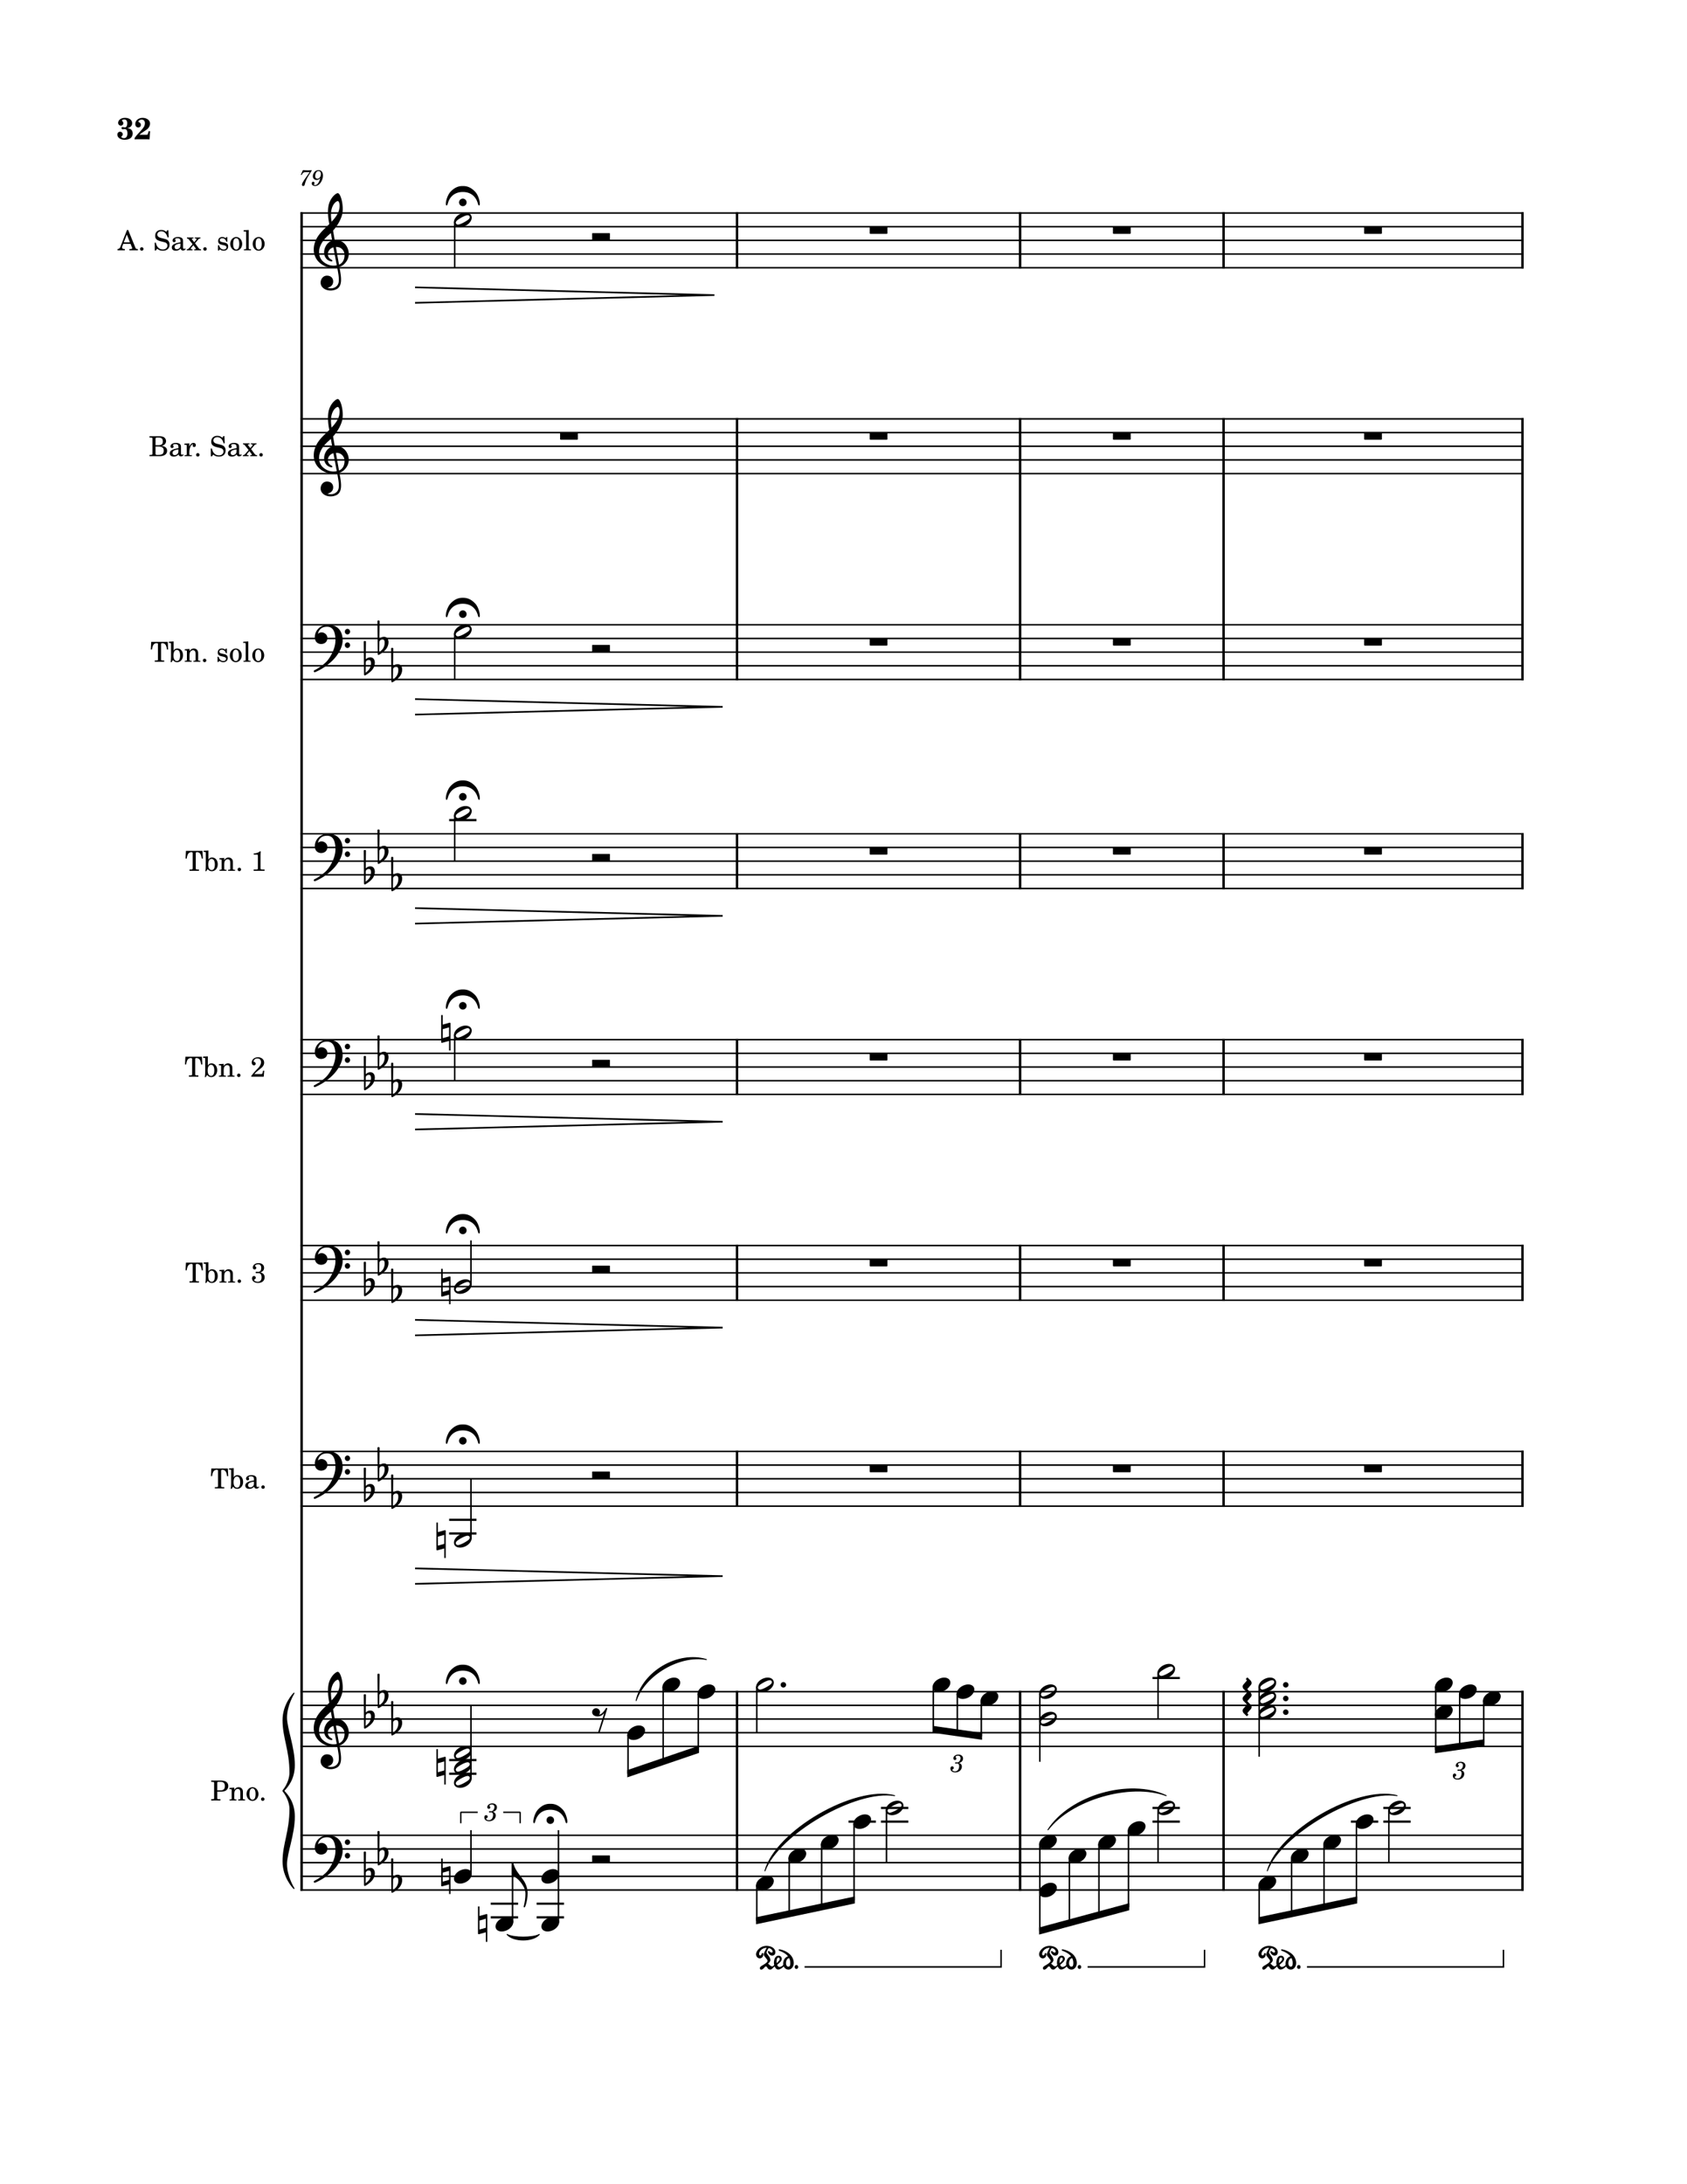 <svg width="3060" height="3960" xmlns="http://www.w3.org/2000/svg" version="1.2" baseProfile="tiny"><path fill="#fff" fill-rule="evenodd" d="M0 0h3060v3960H0V0"/><path class="StaffLines" fill="none" stroke="#000" stroke-width="2.73" stroke-linejoin="bevel" d="M544.838 386.199H2763.78M544.838 410.999H2763.78M544.838 435.799H2763.78M544.838 460.599H2763.78M544.838 485.399H2763.78M544.838 759.458H2763.78M544.838 784.258H2763.78M544.838 809.058H2763.78M544.838 833.858H2763.78M544.838 858.658H2763.78M544.838 1132.72H2763.78M544.838 1157.52H2763.78M544.838 1182.32H2763.78M544.838 1207.12H2763.78M544.838 1231.92H2763.78M544.838 1511.67H2763.78M544.838 1536.47H2763.78M544.838 1561.27H2763.78M544.838 1586.07H2763.78M544.838 1610.87H2763.78M544.838 1884.93H2763.78M544.838 1909.73H2763.78M544.838 1934.53H2763.78M544.838 1959.33H2763.78M544.838 1984.13H2763.78M544.838 2258.19H2763.78M544.838 2282.99H2763.78M544.838 2307.79H2763.78M544.838 2332.59H2763.78M544.838 2357.39H2763.78M544.838 2631.45H2763.78M544.838 2656.25H2763.78M544.838 2681.05H2763.78M544.838 2705.85H2763.78M544.838 2730.65H2763.78M544.838 3067.02H2763.78M544.838 3091.82H2763.78M544.838 3116.62H2763.78M544.838 3141.42H2763.78M544.838 3166.22H2763.78M544.838 3327.42H2763.78M544.838 3352.22H2763.78M544.838 3377.02H2763.78M544.838 3401.82H2763.78M544.838 3426.62H2763.78"/><path class="MeasureNumber" d="M565.276 308.442c-2.125.235-4.719.407-6.953.407-1.125 0-2.406-.047-3.844-.125-1.328-.079-2.641-.157-4-.235l-1-.047-3.875 8.438 1.469.484.969-1.609c1.875-3.11 2.75-3.547 6.828-3.516h6.765l-4.359 6.25c-5.125 7.188-5.125 7.188-7.078 10.391-1.766 2.844-2.485 4.594-2.485 6.031 0 1.406.891 2.281 2.282 2.281 1.484 0 2.234-.718 2.765-2.593 2-7.516 3.203-10.125 8.75-19.11l3.766-5.844v-1.203m15.516 14.485c-.688 3.156-1.407 5.078-2.563 7.312-1.953 3.641-4.031 5.281-6.844 5.281-1.156 0-1.906-.484-1.906-1.203 0-.281.078-.39.391-.875.406-.515.609-1 .609-1.562 0-1.313-1.047-2.313-2.406-2.313-1.594 0-2.719 1.188-2.719 2.953 0 2.719 2.563 4.672 6.125 4.672 3.188 0 6.156-1.39 8.594-4.187 3.484-3.891 5.75-9.688 5.75-14.61 0-6.234-3-9.953-7.953-9.953a9.738 9.738 0 00-7.563 3.594c-1.797 2.203-2.828 5-2.828 7.609 0 3.797 2.906 6.672 6.797 6.672 2.641 0 4.672-1.078 6.516-3.39m-2.954-12.797c2.547 0 4.188 2.031 4.188 5.234 0 4.953-2.719 8.594-6.391 8.594-2.531 0-3.922-1.719-3.922-4.719 0-2.359.563-4.484 1.641-6.281 1.203-1.922 2.641-2.828 4.484-2.828"/><path class="InstrumentName" d="M394.005 3248.27h5.64c4.5 0 6.86-.36 8.907-1.3 3.5-1.7 5.5-4.9 5.5-8.85 0-3.8-1.75-6.71-5.047-8.35-1.953-1-5.063-1.56-8.5-1.56h-17.5v2.36h.89c2.86.05 3.797.2 4.203.7.297.44.297.55.297 3.1v23.79c0 2.56 0 2.66-.297 3.11-.406.5-1.343.7-4.203.7h-.89v2.35h16.797v-2.35h-1.297c-2.86 0-3.813-.2-4.203-.7-.297-.45-.297-.55-.297-3.11v-9.89m0-2.36v-12.79c0-2.3.25-2.55 3.047-2.55h3.203c5.187 0 7.64 2.45 7.64 7.75 0 5.15-2.547 7.59-7.843 7.59h-6.047m30.937-4.89l-8.656.55v2.15h1.812c1.891.05 2.141.35 2.141 2.5V3260.52c-.047.75-.094 1.05-.297 1.3-.344.45-1.297.65-3.453.7h-.203v1.8h12.656v-1.8h-.203c-3.344-.11-3.797-.36-3.797-2.15v-7.4c0-2.45.344-4.7.906-5.85 1.047-2.25 3.297-3.8 5.438-3.8 1.312 0 2.812.7 3.562 1.75.75 1.09 1.094 2.59 1.094 5v10.45c-.047.75-.094 1.05-.297 1.3-.359.45-1.359.65-3.5.7h-.203v1.8h12.656v-1.8h-.203c-3.297-.11-3.75-.36-3.75-2.15v-10.05c0-3.6-.156-4.5-1.047-6.2-1.25-2.4-3.75-3.85-6.75-3.85-3.25 0-5.703 1.5-7.906 4.8v-4.05m33.141-.75c-6.141 0-10.891 5.45-10.891 12.45 0 6.85 4.797 12.35 10.797 12.35 6 0 10.797-5.5 10.797-12.41 0-6.84-4.797-12.39-10.703-12.39m0 2.14c3.5 0 5.453 3.66 5.453 10.25 0 6.66-1.953 10.25-5.547 10.25-3.594 0-5.547-3.59-5.547-10.19 0-6.81 1.891-10.31 5.641-10.31m18.531 16.36c-1.75 0-3.141 1.39-3.141 3.1 0 1.75 1.391 3.15 3.094 3.15 1.75 0 3.156-1.4 3.156-3.15 0-1.71-1.406-3.1-3.109-3.1M413.255 2662.44h-29.953l-.75 13.91h2.14c.36-2.5.75-4.41 1.36-6 1.296-3.71 3.703-5.55 7.093-5.55 1.657 0 2.36.55 2.36 1.8v25.79c0 2.56 0 2.66-.313 3.11-.39.5-1.344.7-4.187.7h-1.313v2.35h17.156v-2.35h-1.296c-2.797 0-3.75-.2-4.157-.7-.297-.45-.297-.55-.297-3.11v-25.79c0-1.25.704-1.8 2.344-1.8 3.063 0 5.516 1.7 6.766 4.7.75 1.85 1.25 4 1.64 6.85h2.157l-.75-13.91m10.687-.75l-8.594.56v2.14h1.75c1.891.05 2.141.36 2.141 2.5v19.46c0 6.95-.297 10.75-.891 12.9h1.891l2.453-3.9c2.047 2.7 4.406 3.95 7.5 3.95 6.203 0 10.75-5.3 10.75-12.55 0-7.2-4.203-12.25-10.203-12.25-3.047 0-4.891 1.05-6.797 3.89v-16.7m5.906 15.36c3.75 0 5.844 3.65 5.844 10.2 0 6.35-2.047 9.89-5.703 9.89-3.953 0-6.297-3.64-6.297-9.79 0-6.71 2.156-10.3 6.156-10.3m35.485 5.4c0-3.15-.547-4.75-2-5.95-1.641-1.36-4.094-2-7.297-2-5.641 0-9.75 2.64-9.75 6.3 0 1.84 1.156 3.05 2.906 3.05 1.594 0 2.703-1.05 2.703-2.55 0-.66-.25-1.35-.75-2.05-.312-.36-.359-.45-.359-.7 0-1 2-1.91 4.406-1.91 1.594 0 3.344.5 4.141 1.25.953.81 1.312 2 1.312 4.25v1.96c-5.203.9-6.859 1.29-9.312 2.25-4.344 1.6-6.391 3.9-6.391 7.1 0 3.6 2.797 5.85 7.25 5.85 3.453 0 6.547-1.41 8.703-3.95.797 2.54 2.047 3.54 4.391 3.54 2.25 0 4.609-1.44 4.609-2.89 0-.36-.203-.61-.5-.61-.203 0-.406.06-.75.21-.703.29-1 .35-1.406.35-1.406 0-1.906-.9-1.906-3.45v-10.05m-4.688 6.1c0 3-.156 3.7-1 5-1.25 1.84-3.5 3.09-5.703 3.09-2.297 0-3.953-1.64-3.953-3.89 0-2.11 1.047-3.61 3.25-4.65 1.547-.71 3.5-1.21 7.406-1.85v2.3m16.532 4.45c-1.75 0-3.141 1.39-3.141 3.1 0 1.75 1.391 3.15 3.094 3.15 1.75 0 3.156-1.4 3.156-3.15 0-1.71-1.406-3.1-3.109-3.1M367.255 2289.18h-29.953l-.75 13.91h2.14c.36-2.5.75-4.41 1.36-6 1.296-3.71 3.703-5.55 7.093-5.55 1.657 0 2.36.55 2.36 1.8v25.79c0 2.57 0 2.66-.313 3.11-.39.5-1.344.71-4.187.71h-1.313v2.34h17.156v-2.34h-1.296c-2.797 0-3.75-.21-4.157-.71-.297-.45-.297-.54-.297-3.11v-25.79c0-1.25.704-1.8 2.344-1.8 3.063 0 5.516 1.7 6.766 4.7.75 1.85 1.25 4 1.64 6.85h2.157l-.75-13.91m10.687-.75l-8.594.56v2.14h1.75c1.891.05 2.141.36 2.141 2.5v19.46c0 6.95-.297 10.75-.891 12.9h1.891l2.453-3.9c2.047 2.7 4.406 3.95 7.5 3.95 6.203 0 10.75-5.3 10.75-12.55 0-7.2-4.203-12.25-10.203-12.25-3.047 0-4.891 1.05-6.797 3.89v-16.7m5.906 15.36c3.75 0 5.844 3.66 5.844 10.2 0 6.35-2.047 9.89-5.703 9.89-3.953 0-6.297-3.64-6.297-9.79 0-6.71 2.156-10.3 6.156-10.3m22.891-1.8l-8.656.55v2.16h1.812c1.891.04 2.141.34 2.141 2.5V2321.49c-.047.75-.094 1.05-.297 1.3-.344.45-1.297.66-3.453.7h-.203v1.8h12.656v-1.8h-.203c-3.344-.11-3.797-.36-3.797-2.15v-7.39c0-2.46.344-4.71.906-5.86 1.047-2.25 3.297-3.8 5.438-3.8 1.312 0 2.812.7 3.562 1.75.75 1.09 1.094 2.59 1.094 5v10.45c-.047.75-.094 1.05-.297 1.3-.359.45-1.359.66-3.5.7h-.203v1.8h12.656v-1.8h-.203c-3.297-.11-3.75-.36-3.75-2.15v-10.05c0-3.59-.156-4.5-1.047-6.2-1.25-2.39-3.75-3.85-6.75-3.85-3.25 0-5.703 1.5-7.906 4.8v-4.05m27.391 17.75c-1.75 0-3.141 1.39-3.141 3.1 0 1.75 1.391 3.15 3.094 3.15 1.75 0 3.156-1.4 3.156-3.15 0-1.71-1.406-3.1-3.109-3.1m38.234-12.86c4.547-1.64 6.656-4.18 6.656-8.2 0-5.25-4-8.59-10.203-8.59-5.844 0-10.297 3.45-10.297 8 0 2.04 1.344 3.5 3.297 3.5 1.75 0 2.953-1.21 2.953-3 0-1.1-.406-1.75-1.547-2.55-.5-.36-.656-.55-.656-.91 0-1.39 2.906-2.89 5.75-2.89 3.594 0 5.5 2.25 5.5 6.5 0 4.64-1.906 7.1-5.453 7.1-.453 0-1.297-.05-2.047-.1-.406-.04-.797-.04-1.094-.04-1.062 0-1.609.43-1.609 1.34 0 .84.5 1.25 1.609 1.25.297 0 .688 0 1.141-.05 1-.04 1.797-.04 2.359-.04 3.688 0 5.688 2.64 5.688 7.59 0 5.2-2.5 8.09-7 8.09-3.141 0-6.547-1.68-6.547-3.25 0-.43.109-.54 1.047-1.09 1.406-.84 1.953-1.7 1.953-2.95 0-1.8-1.344-3.14-3.141-3.14-2.156 0-3.562 1.75-3.562 4.39 0 4.86 4.453 8.2 10.859 8.2 7.25 0 11.953-4 11.953-10.16 0-4.68-2.406-7.54-7.609-9M366.255 1915.92h-29.953l-.75 13.91h2.14c.36-2.5.75-4.41 1.36-6 1.296-3.71 3.703-5.55 7.093-5.55 1.657 0 2.36.55 2.36 1.8v25.79c0 2.57 0 2.66-.313 3.11-.39.5-1.344.71-4.187.71h-1.313v2.34h17.156v-2.34h-1.296c-2.797 0-3.75-.21-4.157-.71-.297-.45-.297-.54-.297-3.11v-25.79c0-1.25.704-1.8 2.344-1.8 3.063 0 5.516 1.7 6.766 4.7.75 1.85 1.25 4 1.64 6.85h2.157l-.75-13.91m10.687-.75l-8.594.56v2.14h1.75c1.891.05 2.141.36 2.141 2.5v19.46c0 6.95-.297 10.75-.891 12.9h1.891l2.453-3.9c2.047 2.7 4.406 3.95 7.5 3.95 6.203 0 10.75-5.3 10.75-12.55 0-7.2-4.203-12.25-10.203-12.25-3.047 0-4.891 1.05-6.797 3.89v-16.7m5.906 15.36c3.75 0 5.844 3.66 5.844 10.2 0 6.35-2.047 9.89-5.703 9.89-3.953 0-6.297-3.64-6.297-9.79 0-6.71 2.156-10.3 6.156-10.3m22.891-1.8l-8.656.55v2.16h1.812c1.891.04 2.141.34 2.141 2.5V1948.23c-.047.75-.094 1.05-.297 1.3-.344.45-1.297.66-3.453.7h-.203v1.8h12.656v-1.8h-.203c-3.344-.11-3.797-.36-3.797-2.15v-7.39c0-2.46.344-4.71.906-5.86 1.047-2.25 3.297-3.8 5.438-3.8 1.312 0 2.812.7 3.562 1.75.75 1.09 1.094 2.59 1.094 5v10.45c-.047.75-.094 1.05-.297 1.3-.359.45-1.359.66-3.5.7h-.203v1.8h12.656v-1.8h-.203c-3.297-.11-3.75-.36-3.75-2.15v-10.05c0-3.59-.156-4.5-1.047-6.2-1.25-2.39-3.75-3.85-6.75-3.85-3.25 0-5.703 1.5-7.906 4.8v-4.05m27.391 17.75c-1.75 0-3.141 1.39-3.141 3.1 0 1.75 1.391 3.15 3.094 3.15 1.75 0 3.156-1.4 3.156-3.15 0-1.71-1.406-3.1-3.109-3.1m46.187-5.25h-2.203l-.5 2.55c-.641 3.25-1.047 3.55-4.141 3.55H461.27c3.453-3.6 4.594-4.64 7.797-7.14 4.547-3.5 6.5-5.25 7.656-6.75 1.594-2.21 2.391-4.41 2.391-6.86 0-5.71-4.703-9.75-11.25-9.75-6.344 0-11.203 4.04-11.203 9.4 0 3.14 1.609 5.3 3.953 5.3 1.859 0 3.109-1.25 3.109-3.05 0-1.25-.703-2.4-1.75-2.86-1.859-.75-1.953-.84-1.953-1.5 0-.75.5-1.89 1.203-2.75 1.25-1.54 3.297-2.39 5.641-2.39 4.156 0 6.609 2.55 6.609 6.75 0 3.71-1.75 7.05-5.906 11.46-3.703 3.89-6 6.34-6.844 7.29-1.812 2.1-2.703 3.25-4.906 6.14v1.41h22.547l.953-10.8M367.255 1542.66h-29.953l-.75 13.91h2.14c.36-2.5.75-4.41 1.36-6 1.296-3.7 3.703-5.55 7.093-5.55 1.657 0 2.36.55 2.36 1.8v25.8c0 2.56 0 2.65-.313 3.1-.39.5-1.344.71-4.187.71h-1.313v2.34h17.156v-2.34h-1.296c-2.797 0-3.75-.21-4.157-.71-.297-.45-.297-.54-.297-3.1v-25.8c0-1.25.704-1.8 2.344-1.8 3.063 0 5.516 1.7 6.766 4.7.75 1.85 1.25 4 1.64 6.85h2.157l-.75-13.91m10.687-.75l-8.594.56v2.15h1.75c1.891.04 2.141.35 2.141 2.5v19.45c0 6.95-.297 10.75-.891 12.9h1.891l2.453-3.9c2.047 2.7 4.406 3.95 7.5 3.95 6.203 0 10.75-5.3 10.75-12.55 0-7.2-4.203-12.25-10.203-12.25-3.047 0-4.891 1.05-6.797 3.9v-16.71m5.906 15.36c3.75 0 5.844 3.66 5.844 10.2 0 6.35-2.047 9.9-5.703 9.9-3.953 0-6.297-3.65-6.297-9.8 0-6.7 2.156-10.3 6.156-10.3m22.891-1.8l-8.656.55v2.16h1.812c1.891.04 2.141.34 2.141 2.5v14.29c-.047.75-.094 1.05-.297 1.3-.344.45-1.297.66-3.453.7h-.203v1.8h12.656v-1.8h-.203c-3.344-.1-3.797-.35-3.797-2.15V1567.43c0-2.46.344-4.71.906-5.86 1.047-2.25 3.297-3.8 5.438-3.8 1.312 0 2.812.7 3.562 1.75.75 1.1 1.094 2.6 1.094 5v10.45c-.047.75-.094 1.05-.297 1.3-.359.45-1.359.66-3.5.7h-.203v1.8h12.656v-1.8h-.203c-3.297-.1-3.75-.35-3.75-2.15v-10.05c0-3.59-.156-4.5-1.047-6.2-1.25-2.39-3.75-3.85-6.75-3.85-3.25 0-5.703 1.5-7.906 4.8v-4.05m27.391 17.75c-1.75 0-3.141 1.4-3.141 3.1 0 1.75 1.391 3.15 3.094 3.15 1.75 0 3.156-1.4 3.156-3.15 0-1.7-1.406-3.1-3.109-3.1m37.031-29.65c-1.688 2.05-6.297 3.59-10.891 3.7v2.14h4.391c2.906.06 3.203.36 3.109 3.16v20.05c0 2.56 0 2.65-.297 3.1-.406.5-1.359.71-4.156.71h-3.25v2.34h19.797v-2.34h-2.75c-2.797 0-3.75-.21-4.141-.71-.359-.45-.359-.5-.359-3.1v-20.65c0-2.81.109-5.15.359-8.4h-1.812M304.255 1163.71h-29.953l-.75 13.9h2.14c.36-2.5.75-4.4 1.36-6 1.296-3.7 3.703-5.54 7.093-5.54 1.657 0 2.36.54 2.36 1.79v25.8c0 2.56 0 2.66-.313 3.11-.39.5-1.344.7-4.187.7h-1.313v2.35h17.156v-2.35h-1.296c-2.797 0-3.75-.2-4.157-.7-.297-.45-.297-.55-.297-3.11v-25.8c0-1.25.704-1.79 2.344-1.79 3.063 0 5.516 1.7 6.766 4.7.75 1.84 1.25 4 1.64 6.84h2.157l-.75-13.9m10.687-.75l-8.594.56v2.14h1.75c1.891.05 2.141.36 2.141 2.5v19.45c0 6.96-.297 10.75-.891 12.91h1.891l2.453-3.91c2.047 2.71 4.406 3.96 7.5 3.96 6.203 0 10.75-5.3 10.75-12.55 0-7.2-4.203-12.25-10.203-12.25-3.047 0-4.891 1.05-6.797 3.89v-16.7m5.906 15.36c3.75 0 5.844 3.65 5.844 10.2 0 6.34-2.047 9.89-5.703 9.89-3.953 0-6.297-3.64-6.297-9.8 0-6.7 2.156-10.29 6.156-10.29m22.891-1.8l-8.656.55v2.15h1.812c1.891.05 2.141.35 2.141 2.5V1196.02c-.047.75-.094 1.05-.297 1.3-.344.45-1.297.65-3.453.7h-.203v1.8h12.656v-1.8h-.203c-3.344-.11-3.797-.36-3.797-2.16V1188.47c0-2.45.344-4.7.906-5.86 1.047-2.25 3.297-3.79 5.438-3.79 1.312 0 2.812.7 3.562 1.75.75 1.09 1.094 2.59 1.094 5v10.45c-.047.75-.094 1.05-.297 1.3-.359.45-1.359.65-3.5.7h-.203v1.8h12.656v-1.8h-.203c-3.297-.11-3.75-.36-3.75-2.16v-10.04c0-3.6-.156-4.5-1.047-6.21-1.25-2.39-3.75-3.84-6.75-3.84-3.25 0-5.703 1.5-7.906 4.8v-4.05m27.391 17.75c-1.75 0-3.141 1.39-3.141 3.09 0 1.75 1.391 3.16 3.094 3.16a3.15 3.15 0 003.156-3.16c0-1.7-1.406-3.09-3.109-3.09m40.437-18.3h-1.75l-1.453 1.8c-1.797-1.41-3.594-2-6.094-2-4.406 0-7.297 2.84-7.297 7.25 0 1.95.641 3.59 1.75 4.59 1.141 1.05 2.297 1.55 5.297 2.25l2.641.61c3.953.94 5.359 1.94 5.359 3.94 0 2.36-2.047 4-4.953 4-4.25 0-7.25-2.69-8.453-7.69h-2v9.44h1.75l1.75-2.05c2.047 1.66 4.297 2.46 6.859 2.46 4.891 0 8.141-3.05 8.141-7.71 0-2.2-.703-3.89-2.094-5.04-1.203-1.05-2.203-1.46-5.25-2.1l-2.5-.56c-2.75-.59-2.75-.59-3.656-1.09-1.094-.5-1.75-1.55-1.75-2.66 0-2.05 1.906-3.44 4.656-3.44 1.891 0 3.453.64 4.844 2 1.109 1.1 1.656 2.1 2.453 4.39h1.75v-8.39m16.235-.2c-6.141 0-10.891 5.45-10.891 12.45 0 6.85 4.797 12.35 10.797 12.35 6 0 10.797-5.5 10.797-12.41 0-6.84-4.797-12.39-10.703-12.39m0 2.14c3.5 0 5.453 3.66 5.453 10.25 0 6.66-1.953 10.25-5.547 10.25-3.594 0-5.547-3.59-5.547-10.19 0-6.81 1.891-10.31 5.641-10.31m22.593-14.95l-9.25.56v2.14h2.453c1.844.05 2.094.36 2.094 2.5v27.86c-.047.75-.094 1.05-.297 1.3-.359.45-1.297.65-3.453.7h-.344v1.8h12.938v-1.8h-.344c-3.344-.11-3.797-.36-3.797-2.16v-32.9m18.125 12.81c-6.14 0-10.89 5.45-10.89 12.45 0 6.85 4.797 12.35 10.797 12.35 6 0 10.796-5.5 10.796-12.41 0-6.84-4.796-12.39-10.703-12.39m0 2.14c3.5 0 5.453 3.66 5.453 10.25 0 6.66-1.953 10.25-5.546 10.25-3.594 0-5.547-3.59-5.547-10.19 0-6.81 1.89-10.31 5.64-10.31M271.098 790.948v2.36h.907c2.843.047 3.797.203 4.187.703.313.437.313.547.313 3.094v23.796c0 2.563 0 2.657-.313 3.11-.39.5-1.344.703-4.187.703h-.907v2.344h18.157c8.64 0 13.843-3.657 13.843-9.797 0-5-3.14-7.86-10-9.047 2.407-.5 3.5-.953 4.797-1.906 2.063-1.547 3.313-4 3.313-6.5 0-3.25-2-6.407-4.906-7.657-1.797-.796-4.297-1.203-7.25-1.203h-17.954m11 16.266v-11.406c0-1.953.657-2.453 3.297-2.5h2c2.297 0 4.203.39 5.25 1.047 1.797 1.093 2.75 3.203 2.75 6 0 4.953-2.39 6.859-8.843 6.859h-4.454m0 2.344h4.407c7.64 0 10.453 2.047 10.453 7.547 0 3.203-1.11 5.5-3.063 6.453-1.547.797-3.64 1.156-6.797 1.156h-2.093c-2.5 0-3-.5-2.907-3.156v-12m46.188 1.406c0-3.156-.547-4.75-2-5.953-1.641-1.36-4.094-2-7.297-2-5.641 0-9.75 2.64-9.75 6.297 0 1.843 1.156 3.047 2.906 3.047 1.594 0 2.703-1.047 2.703-2.547 0-.657-.25-1.344-.75-2.047-.312-.36-.359-.453-.359-.703 0-1 2-1.907 4.406-1.907 1.594 0 3.344.5 4.141 1.25.953.813 1.312 2 1.312 4.25v1.954c-5.203.906-6.859 1.296-9.312 2.25-4.344 1.609-6.391 3.906-6.391 7.109 0 3.594 2.797 5.844 7.25 5.844 3.453 0 6.547-1.407 8.703-3.953.797 2.546 2.047 3.546 4.391 3.546 2.25 0 4.609-1.437 4.609-2.89 0-.36-.203-.61-.5-.61-.203 0-.406.063-.75.204-.703.296-1 .359-1.406.359-1.406 0-1.906-.906-1.906-3.453v-10.047m-4.688 6.094c0 3-.156 3.703-1 5-1.25 1.843-3.5 3.093-5.703 3.093-2.297 0-3.953-1.64-3.953-3.89 0-2.11 1.047-3.61 3.25-4.656 1.547-.704 3.5-1.204 7.406-1.844v2.297m19.797-13.297l-8.859.547v2.156h2.047c1.906.047 2.156.344 2.156 2.5V823.261c-.047.75-.094 1.047-.297 1.297-.359.453-1.359.656-3.5.703h-.203v1.797h13.344v-1.797h-.891c-3.359-.11-3.797-.36-3.797-2.156v-2.704c.047-8.39 3.047-14.796 6.938-15-.688.813-.891 1.313-.891 2.25 0 1.61 1.141 2.75 2.75 2.75 1.844 0 3.047-1.343 3.047-3.343 0-2.453-1.703-4.047-4.344-4.047-3.156 0-5.859 2.5-7.5 6.953v-6.203m15.422 17.75c-1.75 0-3.14 1.39-3.14 3.094 0 1.75 1.39 3.156 3.093 3.156a3.148 3.148 0 003.157-3.156c0-1.704-1.407-3.094-3.11-3.094m48.235-30.86h-1.844l-2 3c-2.406-2.25-5.547-3.453-9.11-3.453-6.593 0-10.937 4.157-10.937 10.453 0 5.454 2.687 8.157 10.047 10.063l4.75 1.187c3.703.954 4.047 1.063 5.094 1.86 1.5 1.14 2.312 2.797 2.312 4.75 0 2-.766 3.64-2.266 5.047-1.64 1.406-3.296 1.953-6.046 1.953-3.704 0-6.344-1.156-8.704-3.75-2.093-2.297-3.14-4.703-3.89-8.547h-2.156l.203 14.25h1.953l2.25-3.406c3.344 2.75 6.094 3.75 10.5 3.75 7.344 0 12.047-4.297 12.047-11 0-3.157-1-5.75-3-7.657-1.344-1.296-3.297-2.14-7.297-3.14l-5.36-1.36c-4.437-1.14-6.546-3.093-6.546-6.14 0-3.5 2.859-5.906 7.109-5.906 3.5 0 6.344 1.5 8.344 4.343 1.453 2.063 2.406 4.157 3 6.703h2.156l-.609-13m26.687 20.313c0-3.156-.547-4.75-2-5.953-1.641-1.36-4.094-2-7.297-2-5.64 0-9.75 2.64-9.75 6.297 0 1.843 1.156 3.047 2.906 3.047 1.594 0 2.704-1.047 2.704-2.547 0-.657-.25-1.344-.75-2.047-.313-.36-.36-.453-.36-.703 0-1 2-1.907 4.406-1.907 1.594 0 3.344.5 4.141 1.25.953.813 1.313 2 1.313 4.25v1.954c-5.204.906-6.86 1.296-9.313 2.25-4.344 1.609-6.391 3.906-6.391 7.109 0 3.594 2.797 5.844 7.25 5.844 3.454 0 6.547-1.407 8.704-3.953.796 2.546 2.046 3.546 4.39 3.546 2.25 0 4.61-1.437 4.61-2.89 0-.36-.204-.61-.5-.61-.204 0-.407.063-.75.204-.704.296-1 .359-1.407.359-1.406 0-1.906-.906-1.906-3.453v-10.047m-4.687 6.094c0 3-.157 3.703-1 5-1.25 1.843-3.5 3.093-5.704 3.093-2.296 0-3.953-1.64-3.953-3.89 0-2.11 1.047-3.61 3.25-4.656 1.547-.704 3.5-1.204 7.407-1.844v2.297m26.39-2.75l5.703-6.657c1.25-1.437 2.391-2.093 3.75-2.093h.438v-1.797h-10.344v1.797h.953c1.5 0 2.25.343 2.25 1.093 0 .5-.359 1.204-1 2l-3.156 3.813-3.844-4.906c-.297-.407-.5-.797-.5-1.094 0-.656.641-.906 2.203-.906h.688v-1.797h-11.844v1.797c1.844.156 2.547.593 4.156 2.703l6.094 7.64-5.75 6.704c-1.703 1.906-3.156 2.703-4.5 2.656h-.297v1.797h10.547v-1.797h-.75c-1.156 0-1.406-.047-1.75-.203-.406-.25-.703-.703-.703-1.157 0-.343.156-.796.406-1.093l4.203-5 3.797 5.047c.344.5.641 1.156.641 1.5 0 .656-.75.906-2.641.906h-.359v1.797h12.609v-1.797h-.344c-1.765 0-2.906-.656-4.359-2.453l-6.297-8.5m18.141 7.203c-1.75 0-3.141 1.39-3.141 3.094 0 1.75 1.391 3.156 3.094 3.156a3.147 3.147 0 003.156-3.156c0-1.704-1.406-3.094-3.109-3.094M232.505 417.002h-2.11l-11.5 29.14c-1.343 3.907-2.64 5.11-5.5 5.313h-.203v2.344h13.25v-2.344h-1c-2.687 0-4.047-.953-4.047-2.859 0-.641.157-1.25.453-2.094l1.657-4.406h13.25l2.703 6.703c.297.797.39 1.093.39 1.343 0 .813-1.25 1.313-3.093 1.313h-2.11v2.344h15.5v-2.344h-.687c-2.61-.063-3.063-.359-4.203-3.203l-12.75-31.25m-2.453 8.187l5.64 14.203h-11.187l5.547-14.203m27.078 23.063c-1.75 0-3.141 1.39-3.141 3.094 0 1.75 1.391 3.156 3.094 3.156a3.147 3.147 0 003.156-3.156c0-1.704-1.406-3.094-3.109-3.094m48.234-30.86h-1.844l-2 3c-2.406-2.25-5.547-3.453-9.109-3.453-6.594 0-10.938 4.157-10.938 10.453 0 5.454 2.688 8.157 10.047 10.063l4.75 1.187c3.703.954 4.047 1.063 5.094 1.86 1.5 1.14 2.313 2.797 2.313 4.75 0 2-.766 3.64-2.266 5.047-1.641 1.406-3.297 1.953-6.047 1.953-3.703 0-6.344-1.156-8.703-3.75-2.094-2.297-3.141-4.703-3.891-8.547h-2.156l.203 14.25h1.953l2.25-3.406c3.344 2.75 6.094 3.75 10.5 3.75 7.344 0 12.047-4.297 12.047-11 0-3.157-1-5.75-3-7.657-1.344-1.296-3.297-2.14-7.297-3.14l-5.359-1.36c-4.438-1.14-6.547-3.093-6.547-6.14 0-3.5 2.859-5.906 7.109-5.906 3.5 0 6.344 1.5 8.344 4.343 1.453 2.063 2.406 4.157 3 6.703h2.156l-.609-13m26.688 20.313c0-3.156-.547-4.75-2-5.953-1.641-1.36-4.094-2-7.297-2-5.641 0-9.75 2.64-9.75 6.297 0 1.843 1.156 3.047 2.906 3.047 1.594 0 2.703-1.047 2.703-2.547 0-.657-.25-1.344-.75-2.047-.312-.36-.359-.453-.359-.703 0-1 2-1.907 4.406-1.907 1.594 0 3.344.5 4.141 1.25.953.813 1.312 2 1.312 4.25v1.954c-5.203.906-6.859 1.296-9.312 2.25-4.344 1.609-6.391 3.906-6.391 7.109 0 3.594 2.797 5.844 7.25 5.844 3.453 0 6.547-1.407 8.703-3.953.797 2.546 2.047 3.546 4.391 3.546 2.25 0 4.609-1.437 4.609-2.89 0-.36-.203-.61-.5-.61-.203 0-.406.063-.75.204-.703.296-1 .359-1.406.359-1.406 0-1.906-.906-1.906-3.453v-10.047m-4.688 6.094c0 3-.156 3.703-1 5-1.25 1.843-3.5 3.093-5.703 3.093-2.297 0-3.953-1.64-3.953-3.89 0-2.11 1.047-3.61 3.25-4.656 1.547-.704 3.5-1.204 7.406-1.844v2.297m26.391-2.75l5.703-6.657c1.25-1.437 2.39-2.093 3.75-2.093h.437v-1.797h-10.343v1.797h.953c1.5 0 2.25.343 2.25 1.093 0 .5-.36 1.204-1 2l-3.157 3.813-3.843-4.906c-.297-.407-.5-.797-.5-1.094 0-.656.64-.906 2.203-.906h.687v-1.797h-11.843v1.797c1.843.156 2.546.593 4.156 2.703l6.094 7.64-5.75 6.704c-1.704 1.906-3.157 2.703-4.5 2.656h-.297v1.797h10.547v-1.797h-.75c-1.157 0-1.407-.047-1.75-.203-.407-.25-.704-.703-.704-1.157 0-.343.157-.796.407-1.093l4.203-5 3.797 5.047c.343.5.64 1.156.64 1.5 0 .656-.75.906-2.64.906h-.36v1.797h12.61v-1.797h-.344c-1.766 0-2.906-.656-4.359-2.453l-6.297-8.5m18.14 7.203c-1.75 0-3.14 1.39-3.14 3.094 0 1.75 1.39 3.156 3.093 3.156a3.148 3.148 0 003.157-3.156c0-1.704-1.407-3.094-3.11-3.094m40.438-18.297h-1.75l-1.453 1.797c-1.797-1.406-3.594-2-6.094-2-4.406 0-7.297 2.844-7.297 7.25 0 1.953.641 3.594 1.75 4.594 1.141 1.046 2.297 1.546 5.297 2.25l2.641.609c3.953.937 5.359 1.937 5.359 3.937 0 2.36-2.047 4-4.953 4-4.25 0-7.25-2.687-8.453-7.687h-2v9.437h1.75l1.75-2.046c2.047 1.656 4.297 2.453 6.859 2.453 4.891 0 8.141-3.047 8.141-7.703 0-2.204-.703-3.891-2.094-5.047-1.203-1.047-2.203-1.453-5.25-2.094l-2.5-.563c-2.75-.593-2.75-.593-3.656-1.093-1.094-.5-1.75-1.547-1.75-2.657 0-2.046 1.906-3.437 4.656-3.437 1.891 0 3.453.641 4.844 2 1.109 1.094 1.656 2.094 2.453 4.391h1.75v-8.391m16.234-.203c-6.14 0-10.89 5.453-10.89 12.453 0 6.844 4.796 12.344 10.796 12.344 6 0 10.797-5.5 10.797-12.407 0-6.843-4.797-12.39-10.703-12.39m0 2.14c3.5 0 5.453 3.657 5.453 10.25 0 6.657-1.953 10.25-5.547 10.25-3.593 0-5.546-3.593-5.546-10.187 0-6.813 1.89-10.313 5.64-10.313m22.594-14.953l-9.25.563v2.14h2.453c1.844.047 2.094.36 2.094 2.5v27.86c-.047.75-.094 1.047-.297 1.297-.359.453-1.297.656-3.453.703h-.344v1.797h12.938v-1.797h-.344c-3.344-.11-3.797-.36-3.797-2.156v-32.907m18.125 12.813c-6.141 0-10.891 5.453-10.891 12.453 0 6.844 4.797 12.344 10.797 12.344 6 0 10.797-5.5 10.797-12.407 0-6.843-4.797-12.39-10.703-12.39m0 2.14c3.5 0 5.453 3.657 5.453 10.25 0 6.657-1.953 10.25-5.547 10.25-3.594 0-5.547-3.593-5.547-10.187 0-6.813 1.891-10.313 5.641-10.313"/><path class="SlurSegment" stroke="#000" stroke-width="1.74" stroke-linecap="round" stroke-linejoin="round" fill-rule="evenodd" d="M1387.46 3391.9c20.7-72.72 161.86-154.56 235.26-136.4-69.92-12.16-211.07 69.68-235.26 136.4M1900.86 3317.5c40.21-61.88 147.43-92.88 214.45-62-65.09-24.21-172.31 6.79-214.45 62M2298.73 3391.9c20.71-72.72 161.86-154.56 235.26-136.4-69.91-12.16-211.07 69.68-235.26 136.4M1153.91 3083.2c12-52.58 75.71-89.78 127.41-74.4-48.2-9.39-111.9 27.81-127.41 74.4"/><path class="TieSegment" stroke="#000" stroke-width="1.74" stroke-linecap="round" stroke-linejoin="round" fill-rule="evenodd" d="M919.784 3507.22c11.685 6.45 46.742 6.45 58.427 0-11.685 13.39-46.742 13.39-58.427 0"/><path class="BarLine" stroke="#000" stroke-width="4.46" stroke-linejoin="bevel" d="M547.07 3326.05v101.93M1336.87 3326.05v101.93M1850.28 3326.05v101.93M2219.37 3326.05v101.93M2761.55 3326.05v101.93M547.07 3065.65v261.77M1336.87 3065.65v261.77M1850.28 3065.65v261.77M2219.37 3065.65v261.77M2761.55 3065.65v261.77M547.07 2630.08v436.94M1336.87 2630.08v101.93M1850.28 2630.08v101.93M2219.37 2630.08v101.93M2761.55 2630.08v101.93M547.07 2256.83v374.62M1336.87 2256.83v101.92M1850.28 2256.83v101.92M2219.37 2256.83v101.92M2761.55 2256.83v101.92M547.07 1883.57v374.62M1336.87 1883.57v101.92M1850.28 1883.57v101.92M2219.37 1883.57v101.92M2761.55 1883.57v101.92M547.07 1510.31v374.62M1336.87 1510.31v101.93M1850.28 1510.31v101.93M2219.37 1510.31v101.93M2761.55 1510.31v101.93M547.07 1131.35v380.32M1336.87 1131.35v101.93M1850.28 1131.35v101.93M2219.37 1131.35v101.93M2761.55 1131.35v101.93M547.07 758.094v374.626M1336.87 758.094v374.626M1850.28 758.094v374.626M2219.37 758.094v374.626M2761.55 758.094v374.626M547.07 384.835v374.623M1336.87 384.835v101.928M1850.28 384.835v101.928M2219.37 384.835v101.928M2761.55 384.835v101.928"/><path class="Arpeggio" d="M2261.778 3085.513s-.698.59-1.395 1.38c-.294.31-.388.698-.388.992 0 .31.094.496.295.698l1.085 1.1c.201.186.31.388.31.589 0 .403-.31.589-.31.589s-5.456 6.355-6.34 7.347c-.79 1.085-1.1 2.185-1.1 3.177 0 2.077 1.194 3.968 2.092 4.759l4.759 4.759c.294.294.496.403.79.403.496 0 .9-.403.9-.403s.697-.59 1.379-1.38c.31-.31.403-.605.403-.899a.903.903 0 00-.295-.698l-1.1-1.085c-.186-.201-.295-.403-.295-.604 0-.388.295-.682.295-.682s5.363-6.355 6.262-7.347c.79-1.085 1.085-2.185 1.085-3.177 0-2.078-1.194-3.968-2.077-4.759l-4.774-4.759c-.295-.294-.589-.402-.79-.402-.497 0-.791.402-.791.402"/><path class="Arpeggio" d="M2261.778 3063.683s-.698.59-1.395 1.38c-.294.31-.388.698-.388.992 0 .31.094.496.295.698l1.085 1.1c.201.186.31.388.31.589 0 .403-.31.589-.31.589s-5.456 6.355-6.34 7.347c-.79 1.085-1.1 2.185-1.1 3.177 0 2.077 1.194 3.968 2.092 4.759l4.759 4.759c.294.294.496.403.79.403.496 0 .9-.403.9-.403s.697-.59 1.379-1.38c.31-.31.403-.605.403-.899a.903.903 0 00-.295-.698l-1.1-1.085c-.186-.201-.295-.403-.295-.604 0-.388.295-.682.295-.682s5.363-6.355 6.262-7.347c.79-1.085 1.085-2.185 1.085-3.177 0-2.078-1.194-3.968-2.077-4.759l-4.774-4.759c-.295-.294-.589-.402-.79-.402-.497 0-.791.402-.791.402"/><path class="Arpeggio" d="M2261.778 3041.863s-.698.59-1.395 1.38c-.294.31-.388.698-.388.992 0 .31.094.496.295.698l1.085 1.1c.201.186.31.388.31.589 0 .403-.31.589-.31.589s-5.456 6.355-6.34 7.347c-.79 1.085-1.1 2.185-1.1 3.177 0 2.077 1.194 3.968 2.092 4.759l4.759 4.759c.294.294.496.403.79.403.496 0 .9-.403.9-.403s.697-.59 1.379-1.38c.31-.31.403-.605.403-.899a.903.903 0 00-.295-.698l-1.1-1.085c-.186-.201-.295-.403-.295-.604 0-.388.295-.682.295-.682s5.363-6.355 6.262-7.347c.79-1.085 1.085-2.185 1.085-3.177 0-2.078-1.194-3.968-2.077-4.759l-4.774-4.759c-.295-.294-.589-.402-.79-.402-.497 0-.791.402-.791.402"/><path class="Accidental" d="M816.686 3383.67c-.186-.202-.496-.295-.79-.295-.094 0-.295.093-.388.093L803 3386.94v-17.36h-2.775v49.104c0 .79.589 1.287 1.395 1.287h.388l12.508-3.472v17.36h2.666v-49.104c0-.388-.186-.884-.496-1.086m-2.17 24.599L803 3411.446v-16.276l11.516-3.27v16.368M883.457 3470.47c-.186-.202-.496-.295-.79-.295-.094 0-.295.093-.388.093l-12.508 3.472v-17.36h-2.775v49.104c0 .79.589 1.287 1.395 1.287h.388l12.508-3.472v17.36h2.666v-49.104c0-.388-.186-.884-.496-1.086m-2.17 24.599l-11.516 3.178v-16.276l11.516-3.27v16.368M808.006 3185.27c-.186-.202-.496-.295-.79-.295-.094 0-.295.093-.388.093l-12.508 3.472v-17.36h-2.775v49.104c0 .79.589 1.287 1.395 1.287h.388l12.508-3.472v17.36h2.666v-49.104c0-.388-.186-.884-.496-1.086m-2.17 24.599l-11.516 3.178v-16.276l11.516-3.27v16.368M808.006 2774.5c-.186-.202-.496-.295-.79-.295-.094 0-.295.093-.388.093l-12.508 3.472v-17.36h-2.775v49.104c0 .79.589 1.287 1.395 1.287h.388l12.508-3.472v17.36h2.666v-49.104c0-.388-.186-.884-.496-1.086m-2.17 24.599l-11.516 3.178V2786l11.516-3.27v16.368M816.686 2314.44c-.186-.202-.496-.295-.79-.295-.094 0-.295.093-.388.093L803 2317.71v-17.36h-2.775v49.104c0 .79.589 1.287 1.395 1.287h.388l12.508-3.472v17.36h2.666v-49.104c0-.388-.186-.884-.496-1.086m-2.17 24.599L803 2342.216v-16.276l11.516-3.27v16.368M816.686 1854.38c-.186-.202-.496-.295-.79-.295-.094 0-.295.093-.388.093L803 1857.65v-17.36h-2.775v49.104c0 .79.589 1.287 1.395 1.287h.388l12.508-3.472v17.36h2.666v-49.104c0-.388-.186-.884-.496-1.086m-2.17 24.599L803 1882.156v-16.276l11.516-3.27v16.368"/><path class="LedgerLine" stroke="#000" stroke-width="3.97" stroke-linejoin="bevel" d="M890.153 3476.22h49.592M890.153 3451.42h49.592M973.399 3476.22h49.591M973.399 3451.42h49.591M1539.11 3302.62h49.59M1597.92 3302.62h49.6M1597.92 3277.82h49.6M2090.52 3302.62h49.59M2090.52 3277.82h49.59M2450.38 3302.62h49.59M2509.2 3302.62h49.59M2509.2 3277.82h49.59M814.702 3215.82h49.592M814.702 3191.02h49.592M2090.52 3042.22h49.59M814.702 2780.25h49.592M814.702 2755.45h49.592M814.702 1486.87h49.592"/><path class="Stem" stroke="#000" stroke-width="2.73" stroke-linejoin="bevel" d="M854.25 3398.64v-80.52M929.701 3485.44v-108.42M1012.95 3485.44v-167.32M1372.71 3417.55v64.87M1431.52 3367.95v102.07M1490.34 3343.15v114.47M1549.15 3305.95v139.27M1607.97 3281.15v95.87M1886.11 3343.15v157.87M1939.72 3367.95v118.6M1993.34 3343.15v128.94M2046.95 3318.35v139.27M2100.56 3281.15v95.87M2283.98 3417.55v64.87M2342.79 3367.95v102.07M2401.61 3343.15v114.47M2460.42 3305.95v139.27M2519.24 3281.15v95.87M854.25 3225.04v-133.22M1139.15 3144.75v71.07M1202.86 3057.95v136.17M1266.57 3070.35v102.07M1372.71 3057.95v83.47M1692.9 3057.95v77.27M1736.44 3070.35v71.07M1779.98 3082.75v64.87M1886.11 3070.35v123.77M2100.56 3033.15v83.47M2283.98 3057.95v126.87M2604.18 3057.95v114.47M2647.71 3070.35v95.87M2691.25 3082.75v77.27M854.25 2789.47v-108.42M854.25 2329.42v-80.53M824.746 1875.86v83.47M824.746 1477.8v83.47M824.746 1148.45v83.47M824.746 401.932v83.467"/><path class="Note" d="M854.63 3393.791c-1.782-3.286-5.549-5.068-10.121-5.068-3.364 0-7.038.992-10.618 2.882-6.541 3.472-10.509 9.316-10.509 14.385 0 1.379.295 2.774.992 4.06 1.783 3.271 5.549 4.96 10.121 4.96 3.364 0 7.038-.883 10.618-2.774 6.541-3.472 10.509-9.331 10.509-14.384 0-1.395-.294-2.775-.992-4.061M930.081 3480.591c-1.782-3.286-5.549-5.068-10.121-5.068-3.364 0-7.038.992-10.618 2.882-6.541 3.472-10.509 9.316-10.509 14.385 0 1.379.295 2.774.992 4.06 1.783 3.271 5.549 4.96 10.121 4.96 3.364 0 7.038-.883 10.618-2.774 6.541-3.472 10.509-9.331 10.509-14.384 0-1.395-.294-2.775-.992-4.061M1013.327 3480.591c-1.782-3.286-5.549-5.068-10.121-5.068-3.364 0-7.038.992-10.618 2.882-6.541 3.472-10.509 9.316-10.509 14.385 0 1.379.295 2.774.992 4.06 1.783 3.271 5.549 4.96 10.121 4.96 3.364 0 7.038-.883 10.618-2.774 6.541-3.472 10.509-9.331 10.509-14.384 0-1.395-.294-2.775-.992-4.061M1013.327 3393.791c-1.782-3.286-5.549-5.068-10.121-5.068-3.364 0-7.038.992-10.618 2.882-6.541 3.472-10.509 9.316-10.509 14.385 0 1.379.295 2.774.992 4.06 1.783 3.271 5.549 4.96 10.121 4.96 3.364 0 7.038-.883 10.618-2.774 6.541-3.472 10.509-9.331 10.509-14.384 0-1.395-.294-2.775-.992-4.061M1402.588 3406.191c-1.782-3.286-5.549-5.068-10.121-5.068-3.364 0-7.038.992-10.618 2.882-6.541 3.472-10.509 9.316-10.509 14.385 0 1.379.295 2.774.992 4.06 1.783 3.271 5.549 4.96 10.121 4.96 3.364 0 7.038-.883 10.618-2.774 6.541-3.472 10.509-9.331 10.509-14.384 0-1.395-.294-2.775-.992-4.061M1461.408 3356.591c-1.782-3.286-5.549-5.068-10.121-5.068-3.364 0-7.038.992-10.618 2.882-6.541 3.472-10.509 9.316-10.509 14.385 0 1.379.295 2.774.992 4.06 1.783 3.271 5.549 4.96 10.121 4.96 3.364 0 7.038-.883 10.618-2.774 6.541-3.472 10.509-9.331 10.509-14.384 0-1.395-.294-2.775-.992-4.061M1520.218 3331.791c-1.782-3.286-5.549-5.068-10.121-5.068-3.364 0-7.038.992-10.618 2.882-6.541 3.472-10.509 9.316-10.509 14.385 0 1.379.295 2.774.992 4.06 1.783 3.271 5.549 4.96 10.121 4.96 3.364 0 7.038-.883 10.618-2.774 6.541-3.472 10.509-9.331 10.509-14.384 0-1.395-.294-2.775-.992-4.061M1579.038 3294.591c-1.782-3.286-5.549-5.068-10.121-5.068-3.364 0-7.038.992-10.618 2.882-6.541 3.472-10.509 9.316-10.509 14.385 0 1.379.295 2.774.992 4.06 1.783 3.271 5.549 4.96 10.121 4.96 3.364 0 7.038-.883 10.618-2.774 6.541-3.472 10.509-9.331 10.509-14.384 0-1.395-.294-2.775-.992-4.061M1637.848 3269.744c-1.782-3.27-5.549-5.053-10.121-5.053-3.364 0-7.038.992-10.618 2.868-6.541 3.472-10.509 9.331-10.509 14.384 0 1.395.295 2.79.992 4.077 1.783 3.285 5.549 4.975 10.121 4.975 3.364 0 7.038-.899 10.618-2.774 6.541-3.488 10.509-9.347 10.509-14.416 0-1.379-.294-2.774-.992-4.06m-4.262 6.742c-1.69 1.69-5.069 3.767-8.634 5.766-3.565 1.984-7.145 3.472-9.517 3.968-.496.109-.992.202-1.488.202-1.596 0-2.79-.59-3.472-1.891a3.212 3.212 0 01-.496-1.69c0-1.085.682-2.387 1.783-3.472 1.689-1.69 4.96-3.767 8.525-5.75 3.58-1.985 7.145-3.473 9.532-3.969.496-.108.992-.201 1.488-.201 1.581 0 2.868.589 3.565 1.875.295.496.403 1.101.403 1.69 0 1.1-.604 2.278-1.69 3.472M1915.998 3418.591c-1.782-3.286-5.549-5.068-10.121-5.068-3.364 0-7.038.992-10.618 2.882-6.541 3.472-10.509 9.316-10.509 14.385 0 1.379.295 2.774.992 4.06 1.783 3.271 5.549 4.96 10.121 4.96 3.364 0 7.038-.883 10.618-2.774 6.541-3.472 10.509-9.331 10.509-14.384 0-1.395-.294-2.775-.992-4.061M1915.998 3331.791c-1.782-3.286-5.549-5.068-10.121-5.068-3.364 0-7.038.992-10.618 2.882-6.541 3.472-10.509 9.316-10.509 14.385 0 1.379.295 2.774.992 4.06 1.783 3.271 5.549 4.96 10.121 4.96 3.364 0 7.038-.883 10.618-2.774 6.541-3.472 10.509-9.331 10.509-14.384 0-1.395-.294-2.775-.992-4.061M1969.608 3356.591c-1.782-3.286-5.549-5.068-10.121-5.068-3.364 0-7.038.992-10.618 2.882-6.541 3.472-10.509 9.316-10.509 14.385 0 1.379.295 2.774.992 4.06 1.783 3.271 5.549 4.96 10.121 4.96 3.364 0 7.038-.883 10.618-2.774 6.541-3.472 10.509-9.331 10.509-14.384 0-1.395-.294-2.775-.992-4.061M2023.218 3331.791c-1.782-3.286-5.549-5.068-10.121-5.068-3.364 0-7.038.992-10.618 2.882-6.541 3.472-10.509 9.316-10.509 14.385 0 1.379.295 2.774.992 4.06 1.783 3.271 5.549 4.96 10.121 4.96 3.364 0 7.038-.883 10.618-2.774 6.541-3.472 10.509-9.331 10.509-14.384 0-1.395-.294-2.775-.992-4.061M2076.828 3306.991c-1.782-3.286-5.549-5.068-10.121-5.068-3.364 0-7.038.992-10.618 2.882-6.541 3.472-10.509 9.316-10.509 14.385 0 1.379.295 2.774.992 4.06 1.783 3.271 5.549 4.96 10.121 4.96 3.364 0 7.038-.883 10.618-2.774 6.541-3.472 10.509-9.331 10.509-14.384 0-1.395-.294-2.775-.992-4.061M2130.448 3269.744c-1.782-3.27-5.549-5.053-10.121-5.053-3.364 0-7.038.992-10.618 2.868-6.541 3.472-10.509 9.331-10.509 14.384 0 1.395.295 2.79.992 4.077 1.783 3.285 5.549 4.975 10.121 4.975 3.364 0 7.038-.899 10.618-2.774 6.541-3.488 10.509-9.347 10.509-14.416 0-1.379-.294-2.774-.992-4.06m-4.262 6.742c-1.69 1.69-5.069 3.767-8.634 5.766-3.565 1.984-7.145 3.472-9.517 3.968-.496.109-.992.202-1.488.202-1.596 0-2.79-.59-3.472-1.891a3.212 3.212 0 01-.496-1.69c0-1.085.682-2.387 1.783-3.472 1.689-1.69 4.96-3.767 8.525-5.75 3.58-1.985 7.145-3.473 9.532-3.969.496-.108.992-.201 1.488-.201 1.581 0 2.868.589 3.565 1.875.295.496.403 1.101.403 1.69 0 1.1-.604 2.278-1.69 3.472M2313.858 3406.191c-1.782-3.286-5.549-5.068-10.121-5.068-3.364 0-7.038.992-10.618 2.882-6.541 3.472-10.509 9.316-10.509 14.385 0 1.379.295 2.774.992 4.06 1.783 3.271 5.549 4.96 10.121 4.96 3.364 0 7.038-.883 10.618-2.774 6.541-3.472 10.509-9.331 10.509-14.384 0-1.395-.294-2.775-.992-4.061M2372.678 3356.591c-1.782-3.286-5.549-5.068-10.121-5.068-3.364 0-7.038.992-10.618 2.882-6.541 3.472-10.509 9.316-10.509 14.385 0 1.379.295 2.774.992 4.06 1.783 3.271 5.549 4.96 10.121 4.96 3.364 0 7.038-.883 10.618-2.774 6.541-3.472 10.509-9.331 10.509-14.384 0-1.395-.294-2.775-.992-4.061M2431.488 3331.791c-1.782-3.286-5.549-5.068-10.121-5.068-3.364 0-7.038.992-10.618 2.882-6.541 3.472-10.509 9.316-10.509 14.385 0 1.379.295 2.774.992 4.06 1.783 3.271 5.549 4.96 10.121 4.96 3.364 0 7.038-.883 10.618-2.774 6.541-3.472 10.509-9.331 10.509-14.384 0-1.395-.294-2.775-.992-4.061M2490.308 3294.591c-1.782-3.286-5.549-5.068-10.121-5.068-3.364 0-7.038.992-10.618 2.882-6.541 3.472-10.509 9.316-10.509 14.385 0 1.379.295 2.774.992 4.06 1.783 3.271 5.549 4.96 10.121 4.96 3.364 0 7.038-.883 10.618-2.774 6.541-3.472 10.509-9.331 10.509-14.384 0-1.395-.294-2.775-.992-4.061M2549.128 3269.744c-1.782-3.27-5.549-5.053-10.121-5.053-3.364 0-7.038.992-10.618 2.868-6.541 3.472-10.509 9.331-10.509 14.384 0 1.395.295 2.79.992 4.077 1.783 3.285 5.549 4.975 10.121 4.975 3.364 0 7.038-.899 10.618-2.774 6.541-3.488 10.509-9.347 10.509-14.416 0-1.379-.294-2.774-.992-4.06m-4.262 6.742c-1.69 1.69-5.069 3.767-8.634 5.766-3.565 1.984-7.145 3.472-9.517 3.968-.496.109-.992.202-1.488.202-1.596 0-2.79-.59-3.472-1.891a3.212 3.212 0 01-.496-1.69c0-1.085.682-2.387 1.783-3.472 1.689-1.69 4.96-3.767 8.525-5.75 3.58-1.985 7.145-3.473 9.532-3.969.496-.108.992-.201 1.488-.201 1.581 0 2.868.589 3.565 1.875.295.496.403 1.101.403 1.69 0 1.1-.604 2.278-1.69 3.472M854.63 3220.144c-1.782-3.27-5.549-5.053-10.121-5.053-3.364 0-7.038.992-10.618 2.868-6.541 3.472-10.509 9.331-10.509 14.384 0 1.395.295 2.79.992 4.077 1.783 3.285 5.549 4.975 10.121 4.975 3.364 0 7.038-.899 10.618-2.774 6.541-3.488 10.509-9.347 10.509-14.416 0-1.379-.294-2.774-.992-4.06m-4.262 6.742c-1.69 1.69-5.069 3.767-8.634 5.766-3.565 1.984-7.145 3.472-9.517 3.968-.496.109-.992.202-1.488.202-1.596 0-2.79-.59-3.472-1.891a3.212 3.212 0 01-.496-1.69c0-1.085.682-2.387 1.783-3.472 1.689-1.69 4.96-3.767 8.525-5.75 3.58-1.985 7.145-3.473 9.532-3.969.496-.108.992-.201 1.488-.201 1.581 0 2.868.589 3.565 1.875.295.496.403 1.101.403 1.69 0 1.1-.604 2.278-1.69 3.472"/><path class="Note" d="M854.63 3195.344c-1.782-3.27-5.549-5.053-10.121-5.053-3.364 0-7.038.992-10.618 2.868-6.541 3.472-10.509 9.331-10.509 14.384 0 1.395.295 2.79.992 4.077 1.783 3.285 5.549 4.975 10.121 4.975 3.364 0 7.038-.899 10.618-2.774 6.541-3.488 10.509-9.347 10.509-14.416 0-1.379-.294-2.774-.992-4.06m-4.262 6.742c-1.69 1.69-5.069 3.767-8.634 5.766-3.565 1.984-7.145 3.472-9.517 3.968-.496.109-.992.202-1.488.202-1.596 0-2.79-.59-3.472-1.891a3.212 3.212 0 01-.496-1.69c0-1.085.682-2.387 1.783-3.472 1.689-1.69 4.96-3.767 8.525-5.75 3.58-1.985 7.145-3.473 9.532-3.969.496-.108.992-.201 1.488-.201 1.581 0 2.868.589 3.565 1.875.295.496.403 1.101.403 1.69 0 1.1-.604 2.278-1.69 3.472"/><path class="Note" d="M854.63 3170.544c-1.782-3.27-5.549-5.053-10.121-5.053-3.364 0-7.038.992-10.618 2.868-6.541 3.472-10.509 9.331-10.509 14.384 0 1.395.295 2.79.992 4.077 1.783 3.285 5.549 4.975 10.121 4.975 3.364 0 7.038-.899 10.618-2.774 6.541-3.488 10.509-9.347 10.509-14.416 0-1.379-.294-2.774-.992-4.06m-4.262 6.742c-1.69 1.69-5.069 3.767-8.634 5.766-3.565 1.984-7.145 3.472-9.517 3.968-.496.109-.992.202-1.488.202-1.596 0-2.79-.59-3.472-1.891a3.212 3.212 0 01-.496-1.69c0-1.085.682-2.387 1.783-3.472 1.689-1.69 4.96-3.767 8.525-5.75 3.58-1.985 7.145-3.473 9.532-3.969.496-.108.992-.201 1.488-.201 1.581 0 2.868.589 3.565 1.875.295.496.403 1.101.403 1.69 0 1.1-.604 2.278-1.69 3.472M1169.038 3133.391c-1.782-3.286-5.549-5.068-10.121-5.068-3.364 0-7.038.992-10.618 2.882-6.541 3.472-10.509 9.316-10.509 14.385 0 1.379.295 2.774.992 4.06 1.783 3.271 5.549 4.96 10.121 4.96 3.364 0 7.038-.883 10.618-2.774 6.541-3.472 10.509-9.331 10.509-14.384 0-1.395-.294-2.775-.992-4.061M1232.748 3046.591c-1.782-3.286-5.549-5.068-10.121-5.068-3.364 0-7.038.992-10.618 2.882-6.541 3.472-10.509 9.316-10.509 14.385 0 1.379.295 2.774.992 4.06 1.783 3.271 5.549 4.96 10.121 4.96 3.364 0 7.038-.883 10.618-2.774 6.541-3.472 10.509-9.331 10.509-14.384 0-1.395-.294-2.775-.992-4.061M1296.448 3058.991c-1.782-3.286-5.549-5.068-10.121-5.068-3.364 0-7.038.992-10.618 2.882-6.541 3.472-10.509 9.316-10.509 14.385 0 1.379.295 2.774.992 4.06 1.783 3.271 5.549 4.96 10.121 4.96 3.364 0 7.038-.883 10.618-2.774 6.541-3.472 10.509-9.331 10.509-14.384 0-1.395-.294-2.775-.992-4.061M1402.588 3046.544c-1.782-3.27-5.549-5.053-10.121-5.053-3.364 0-7.038.992-10.618 2.868-6.541 3.472-10.509 9.331-10.509 14.384 0 1.395.295 2.79.992 4.077 1.783 3.285 5.549 4.975 10.121 4.975 3.364 0 7.038-.899 10.618-2.774 6.541-3.488 10.509-9.347 10.509-14.416 0-1.379-.294-2.774-.992-4.06m-4.262 6.742c-1.69 1.69-5.069 3.767-8.634 5.766-3.565 1.984-7.145 3.472-9.517 3.968-.496.109-.992.202-1.488.202-1.596 0-2.79-.59-3.472-1.891a3.212 3.212 0 01-.496-1.69c0-1.085.682-2.387 1.783-3.472 1.689-1.69 4.96-3.767 8.525-5.75 3.58-1.985 7.145-3.473 9.532-3.969.496-.108.992-.201 1.488-.201 1.581 0 2.868.589 3.565 1.875.295.496.403 1.101.403 1.69 0 1.1-.604 2.278-1.69 3.472M1722.788 3046.591c-1.782-3.286-5.549-5.068-10.121-5.068-3.364 0-7.038.992-10.618 2.882-6.541 3.472-10.509 9.316-10.509 14.385 0 1.379.295 2.774.992 4.06 1.783 3.271 5.549 4.96 10.121 4.96 3.364 0 7.038-.883 10.618-2.774 6.541-3.472 10.509-9.331 10.509-14.384 0-1.395-.294-2.775-.992-4.061M1766.328 3058.991c-1.782-3.286-5.549-5.068-10.121-5.068-3.364 0-7.038.992-10.618 2.882-6.541 3.472-10.509 9.316-10.509 14.385 0 1.379.295 2.774.992 4.06 1.783 3.271 5.549 4.96 10.121 4.96 3.364 0 7.038-.883 10.618-2.774 6.541-3.472 10.509-9.331 10.509-14.384 0-1.395-.294-2.775-.992-4.061M1809.858 3071.391c-1.782-3.286-5.549-5.068-10.121-5.068-3.364 0-7.038.992-10.618 2.882-6.541 3.472-10.509 9.316-10.509 14.385 0 1.379.295 2.774.992 4.06 1.783 3.271 5.549 4.96 10.121 4.96 3.364 0 7.038-.883 10.618-2.774 6.541-3.472 10.509-9.331 10.509-14.384 0-1.395-.294-2.775-.992-4.061M1915.998 3108.544c-1.782-3.27-5.549-5.053-10.121-5.053-3.364 0-7.038.992-10.618 2.868-6.541 3.472-10.509 9.331-10.509 14.384 0 1.395.295 2.79.992 4.077 1.783 3.285 5.549 4.975 10.121 4.975 3.364 0 7.038-.899 10.618-2.774 6.541-3.488 10.509-9.347 10.509-14.416 0-1.379-.294-2.774-.992-4.06m-4.262 6.742c-1.69 1.69-5.069 3.767-8.634 5.766-3.565 1.984-7.145 3.472-9.517 3.968-.496.109-.992.202-1.488.202-1.596 0-2.79-.59-3.472-1.891a3.212 3.212 0 01-.496-1.69c0-1.085.682-2.387 1.783-3.472 1.689-1.69 4.96-3.767 8.525-5.75 3.58-1.985 7.145-3.473 9.532-3.969.496-.108.992-.201 1.488-.201 1.581 0 2.868.589 3.565 1.875.295.496.403 1.101.403 1.69 0 1.1-.604 2.278-1.69 3.472M1915.998 3058.944c-1.782-3.27-5.549-5.053-10.121-5.053-3.364 0-7.038.992-10.618 2.868-6.541 3.472-10.509 9.331-10.509 14.384 0 1.395.295 2.79.992 4.077 1.783 3.285 5.549 4.975 10.121 4.975 3.364 0 7.038-.899 10.618-2.774 6.541-3.488 10.509-9.347 10.509-14.416 0-1.379-.294-2.774-.992-4.06m-4.262 6.742c-1.69 1.69-5.069 3.767-8.634 5.766-3.565 1.984-7.145 3.472-9.517 3.968-.496.109-.992.202-1.488.202-1.596 0-2.79-.59-3.472-1.891a3.212 3.212 0 01-.496-1.69c0-1.085.682-2.387 1.783-3.472 1.689-1.69 4.96-3.767 8.525-5.75 3.58-1.985 7.145-3.473 9.532-3.969.496-.108.992-.201 1.488-.201 1.581 0 2.868.589 3.565 1.875.295.496.403 1.101.403 1.69 0 1.1-.604 2.278-1.69 3.472M2130.448 3021.744c-1.782-3.27-5.549-5.053-10.121-5.053-3.364 0-7.038.992-10.618 2.868-6.541 3.472-10.509 9.331-10.509 14.384 0 1.395.295 2.79.992 4.077 1.783 3.285 5.549 4.975 10.121 4.975 3.364 0 7.038-.899 10.618-2.774 6.541-3.488 10.509-9.347 10.509-14.416 0-1.379-.294-2.774-.992-4.06m-4.262 6.742c-1.69 1.69-5.069 3.767-8.634 5.766-3.565 1.984-7.145 3.472-9.517 3.968-.496.109-.992.202-1.488.202-1.596 0-2.79-.59-3.472-1.891a3.212 3.212 0 01-.496-1.69c0-1.085.682-2.387 1.783-3.472 1.689-1.69 4.96-3.767 8.525-5.75 3.58-1.985 7.145-3.473 9.532-3.969.496-.108.992-.201 1.488-.201 1.581 0 2.868.589 3.565 1.875.295.496.403 1.101.403 1.69 0 1.1-.604 2.278-1.69 3.472M2313.858 3096.144c-1.782-3.27-5.549-5.053-10.121-5.053-3.364 0-7.038.992-10.618 2.868-6.541 3.472-10.509 9.331-10.509 14.384 0 1.395.295 2.79.992 4.077 1.783 3.285 5.549 4.975 10.121 4.975 3.364 0 7.038-.899 10.618-2.774 6.541-3.488 10.509-9.347 10.509-14.416 0-1.379-.294-2.774-.992-4.06m-4.262 6.742c-1.69 1.69-5.069 3.767-8.634 5.766-3.565 1.984-7.145 3.472-9.517 3.968-.496.109-.992.202-1.488.202-1.596 0-2.79-.59-3.472-1.891a3.212 3.212 0 01-.496-1.69c0-1.085.682-2.387 1.783-3.472 1.689-1.69 4.96-3.767 8.525-5.75 3.58-1.985 7.145-3.473 9.532-3.969.496-.108.992-.201 1.488-.201 1.581 0 2.868.589 3.565 1.875.295.496.403 1.101.403 1.69 0 1.1-.604 2.278-1.69 3.472"/><path class="Note" d="M2313.858 3071.344c-1.782-3.27-5.549-5.053-10.121-5.053-3.364 0-7.038.992-10.618 2.868-6.541 3.472-10.509 9.331-10.509 14.384 0 1.395.295 2.79.992 4.077 1.783 3.285 5.549 4.975 10.121 4.975 3.364 0 7.038-.899 10.618-2.774 6.541-3.488 10.509-9.347 10.509-14.416 0-1.379-.294-2.774-.992-4.06m-4.262 6.742c-1.69 1.69-5.069 3.767-8.634 5.766-3.565 1.984-7.145 3.472-9.517 3.968-.496.109-.992.202-1.488.202-1.596 0-2.79-.59-3.472-1.891a3.212 3.212 0 01-.496-1.69c0-1.085.682-2.387 1.783-3.472 1.689-1.69 4.96-3.767 8.525-5.75 3.58-1.985 7.145-3.473 9.532-3.969.496-.108.992-.201 1.488-.201 1.581 0 2.868.589 3.565 1.875.295.496.403 1.101.403 1.69 0 1.1-.604 2.278-1.69 3.472"/><path class="Note" d="M2313.858 3046.544c-1.782-3.27-5.549-5.053-10.121-5.053-3.364 0-7.038.992-10.618 2.868-6.541 3.472-10.509 9.331-10.509 14.384 0 1.395.295 2.79.992 4.077 1.783 3.285 5.549 4.975 10.121 4.975 3.364 0 7.038-.899 10.618-2.774 6.541-3.488 10.509-9.347 10.509-14.416 0-1.379-.294-2.774-.992-4.06m-4.262 6.742c-1.69 1.69-5.069 3.767-8.634 5.766-3.565 1.984-7.145 3.472-9.517 3.968-.496.109-.992.202-1.488.202-1.596 0-2.79-.59-3.472-1.891a3.212 3.212 0 01-.496-1.69c0-1.085.682-2.387 1.783-3.472 1.689-1.69 4.96-3.767 8.525-5.75 3.58-1.985 7.145-3.473 9.532-3.969.496-.108.992-.201 1.488-.201 1.581 0 2.868.589 3.565 1.875.295.496.403 1.101.403 1.69 0 1.1-.604 2.278-1.69 3.472M2634.058 3096.191c-1.782-3.286-5.549-5.068-10.121-5.068-3.364 0-7.038.992-10.618 2.882-6.541 3.472-10.509 9.316-10.509 14.385 0 1.379.295 2.774.992 4.06 1.783 3.271 5.549 4.96 10.121 4.96 3.364 0 7.038-.883 10.618-2.774 6.541-3.472 10.509-9.331 10.509-14.384 0-1.395-.294-2.775-.992-4.061M2634.058 3046.591c-1.782-3.286-5.549-5.068-10.121-5.068-3.364 0-7.038.992-10.618 2.882-6.541 3.472-10.509 9.316-10.509 14.385 0 1.379.295 2.774.992 4.06 1.783 3.271 5.549 4.96 10.121 4.96 3.364 0 7.038-.883 10.618-2.774 6.541-3.472 10.509-9.331 10.509-14.384 0-1.395-.294-2.775-.992-4.061M2677.598 3058.991c-1.782-3.286-5.549-5.068-10.121-5.068-3.364 0-7.038.992-10.618 2.882-6.541 3.472-10.509 9.316-10.509 14.385 0 1.379.295 2.774.992 4.06 1.783 3.271 5.549 4.96 10.121 4.96 3.364 0 7.038-.883 10.618-2.774 6.541-3.472 10.509-9.331 10.509-14.384 0-1.395-.294-2.775-.992-4.061M2721.128 3071.391c-1.782-3.286-5.549-5.068-10.121-5.068-3.364 0-7.038.992-10.618 2.882-6.541 3.472-10.509 9.316-10.509 14.385 0 1.379.295 2.774.992 4.06 1.783 3.271 5.549 4.96 10.121 4.96 3.364 0 7.038-.883 10.618-2.774 6.541-3.472 10.509-9.331 10.509-14.384 0-1.395-.294-2.775-.992-4.061M854.63 2784.574c-1.782-3.27-5.549-5.053-10.121-5.053-3.364 0-7.038.992-10.618 2.868-6.541 3.472-10.509 9.331-10.509 14.384 0 1.395.295 2.79.992 4.077 1.783 3.285 5.549 4.975 10.121 4.975 3.364 0 7.038-.899 10.618-2.774 6.541-3.488 10.509-9.347 10.509-14.416 0-1.379-.294-2.774-.992-4.06m-4.262 6.742c-1.69 1.69-5.069 3.767-8.634 5.766-3.565 1.984-7.145 3.472-9.517 3.968-.496.109-.992.202-1.488.202-1.596 0-2.79-.59-3.472-1.891a3.212 3.212 0 01-.496-1.69c0-1.085.682-2.387 1.783-3.472 1.689-1.69 4.96-3.767 8.525-5.75 3.58-1.985 7.145-3.473 9.532-3.969.496-.108.992-.201 1.488-.201 1.581 0 2.868.589 3.565 1.875.295.496.403 1.101.403 1.69 0 1.1-.604 2.278-1.69 3.472M854.63 2324.514c-1.782-3.27-5.549-5.053-10.121-5.053-3.364 0-7.038.992-10.618 2.868-6.541 3.472-10.509 9.331-10.509 14.384 0 1.395.295 2.79.992 4.077 1.783 3.285 5.549 4.975 10.121 4.975 3.364 0 7.038-.899 10.618-2.774 6.541-3.488 10.509-9.347 10.509-14.416 0-1.379-.294-2.774-.992-4.06m-4.262 6.742c-1.69 1.69-5.069 3.767-8.634 5.766-3.565 1.984-7.145 3.472-9.517 3.968-.496.109-.992.202-1.488.202-1.596 0-2.79-.59-3.472-1.891a3.212 3.212 0 01-.496-1.69c0-1.085.682-2.387 1.783-3.472 1.689-1.69 4.96-3.767 8.525-5.75 3.58-1.985 7.145-3.473 9.532-3.969.496-.108.992-.201 1.488-.201 1.581 0 2.868.589 3.565 1.875.295.496.403 1.101.403 1.69 0 1.1-.604 2.278-1.69 3.472M854.63 1864.454c-1.782-3.27-5.549-5.053-10.121-5.053-3.364 0-7.038.992-10.618 2.868-6.541 3.472-10.509 9.331-10.509 14.384 0 1.395.295 2.79.992 4.077 1.783 3.285 5.549 4.975 10.121 4.975 3.364 0 7.038-.899 10.618-2.774 6.541-3.488 10.509-9.347 10.509-14.416 0-1.379-.294-2.774-.992-4.06m-4.262 6.742c-1.69 1.69-5.069 3.767-8.634 5.766-3.565 1.984-7.145 3.472-9.517 3.968-.496.109-.992.202-1.488.202-1.596 0-2.79-.59-3.472-1.891a3.212 3.212 0 01-.496-1.69c0-1.085.682-2.387 1.783-3.472 1.689-1.69 4.96-3.767 8.525-5.75 3.58-1.985 7.145-3.473 9.532-3.969.496-.108.992-.201 1.488-.201 1.581 0 2.868.589 3.565 1.875.295.496.403 1.101.403 1.69 0 1.1-.604 2.278-1.69 3.472M854.63 1466.394c-1.782-3.27-5.549-5.053-10.121-5.053-3.364 0-7.038.992-10.618 2.868-6.541 3.472-10.509 9.331-10.509 14.384 0 1.395.295 2.79.992 4.077 1.783 3.285 5.549 4.975 10.121 4.975 3.364 0 7.038-.899 10.618-2.774 6.541-3.488 10.509-9.347 10.509-14.416 0-1.379-.294-2.774-.992-4.06m-4.262 6.742c-1.69 1.69-5.069 3.767-8.634 5.766-3.565 1.984-7.145 3.472-9.517 3.968-.496.109-.992.202-1.488.202-1.596 0-2.79-.59-3.472-1.891a3.212 3.212 0 01-.496-1.69c0-1.085.682-2.387 1.783-3.472 1.689-1.69 4.96-3.767 8.525-5.75 3.58-1.985 7.145-3.473 9.532-3.969.496-.108.992-.201 1.488-.201 1.581 0 2.868.589 3.565 1.875.295.496.403 1.101.403 1.69 0 1.1-.604 2.278-1.69 3.472M854.63 1137.044c-1.782-3.27-5.549-5.053-10.121-5.053-3.364 0-7.038.992-10.618 2.868-6.541 3.472-10.509 9.331-10.509 14.384 0 1.395.295 2.79.992 4.077 1.783 3.285 5.549 4.975 10.121 4.975 3.364 0 7.038-.899 10.618-2.774 6.541-3.488 10.509-9.347 10.509-14.416 0-1.379-.294-2.774-.992-4.06m-4.262 6.742c-1.69 1.69-5.069 3.767-8.634 5.766-3.565 1.984-7.145 3.472-9.517 3.968-.496.109-.992.202-1.488.202-1.596 0-2.79-.59-3.472-1.891a3.212 3.212 0 01-.496-1.69c0-1.085.682-2.387 1.783-3.472 1.689-1.69 4.96-3.767 8.525-5.75 3.58-1.985 7.145-3.473 9.532-3.969.496-.108.992-.201 1.488-.201 1.581 0 2.868.589 3.565 1.875.295.496.403 1.101.403 1.69 0 1.1-.604 2.278-1.69 3.472M854.63 390.523c-1.782-3.27-5.549-5.053-10.121-5.053-3.364 0-7.038.992-10.618 2.868-6.541 3.472-10.509 9.331-10.509 14.384 0 1.395.295 2.79.992 4.077 1.783 3.285 5.549 4.975 10.121 4.975 3.364 0 7.038-.899 10.618-2.774 6.541-3.488 10.509-9.347 10.509-14.416 0-1.379-.294-2.774-.992-4.06m-4.262 6.742c-1.69 1.69-5.069 3.767-8.634 5.766-3.565 1.984-7.145 3.472-9.517 3.968-.496.109-.992.202-1.488.202-1.596 0-2.79-.59-3.472-1.891a3.212 3.212 0 01-.496-1.69c0-1.085.682-2.387 1.783-3.472 1.689-1.69 4.96-3.767 8.525-5.75 3.58-1.985 7.145-3.473 9.532-3.969.496-.108.992-.201 1.488-.201 1.581 0 2.868.589 3.565 1.875.295.496.403 1.101.403 1.69 0 1.1-.604 2.278-1.69 3.472"/><path class="Clef" d="M594.345 3327.327c-7.548 0-13.594 4.356-13.702 4.356-5.75 4.262-8.029 9.33-8.928 12.802-.496 1.783-.682 3.565-.682 5.255 0 2.387.388 4.557 1.287 6.448 1.193 2.682 3.472 4.557 6.448 5.549 1.193.403 2.48.604 3.766.604 2.185 0 4.464-.604 6.355-1.689 3.069-1.69 4.96-5.254 4.96-9.13 0-3.472-1.798-6.649-4.774-8.525-2.077-1.394-4.061-1.782-5.75-1.782-1.194 0-2.279.186-3.178.496-.992.388-2.666 1.38-3.472 2.077.31-1.891 1.488-4.759 2.588-6.355 1.086-1.581 3.271-3.565 4.96-4.464 2.48-1.38 5.658-1.984 9.13-1.984 10.122 0 15.082 8.138 15.082 24.8 0 9.238-3.472 18.058-6.448 23.917-3.286 6.54-7.642 12.803-11.517 16.275-10.323 9.424-20.041 13.888-20.134 13.888 0 0-1.489.883-1.101 2.371.31.992 1.194 1.194 1.798 1.194.093 0 .388-.093.496-.093.093 0 11.408-4.666 20.429-11.718 5.069-3.658 9.626-7.626 13.594-11.904a73.558 73.558 0 009.13-12.199c4.355-7.44 6.835-15.175 6.835-21.824 0-8.23-2.17-15.081-6.247-19.933-4.665-5.564-11.702-8.432-20.925-8.432m31.14 12.586c0 2.79 2.185 4.96 4.774 4.96 2.573 0 4.758-2.17 4.758-4.96 0-2.774-2.185-5.053-4.758-5.053-2.589 0-4.774 2.279-4.774 5.053m0 24.506c0 2.774 2.185 5.068 4.774 5.068 2.573 0 4.758-2.294 4.758-5.068 0-2.775-2.185-5.053-4.758-5.053-2.589 0-4.774 2.278-4.774 5.053M631.995 3135.545c-1.225-5.378-3.844-9.176-4.62-10.198-3.161-4.248-7.145-7.068-11.795-8.417-3.084-.868-6.06-.992-8.463-.806a2314.148 2314.148 0 01-2.93-17.205c5.41-6.123 9.006-11.873 11.269-16.136 3.441-6.525 4.573-11.067 4.635-11.268 1.705-5.177 2.061-12.819.96-20.956-.991-7.487-3.068-14.151-5.409-17.375-1.007-1.41-2.061-2.14-3.084-2.14-1.21 0-3.705 1.225-6.572 3.984-2.279 2.17-5.518 6.03-8.06 11.997-2.976 7.006-3.193 16.414-2.837 23.08.372 7.222 1.473 12.864 1.488 12.91.016.094.279 1.582.713 4.124-.217.232-.465.45-.713.697-1.023.992-2.201 2.108-3.58 3.488-.853.852-1.798 1.751-2.79 2.712-8.37 8.076-21.065 20.305-21.065 39.308 0 4.666.899 9.053 2.666 13.036 1.566 3.565 3.844 6.82 6.758 9.672 7.673 7.502 18.182 10.68 25.172 10.525 2.93-.078 5.55-.31 7.92-.76 1.814 9.533 2.946 16.508 2.977 21.809.046 6.463-1.597 10.416-5.456 13.16-2.418 1.72-5.208 2.665-8.277 2.805-2.573.124-4.82-.341-6.231-.744h-.016s-.279-.093-.294-.28c-.016-.185.34-.232.34-.232h.032c1.906-.434 5.44-1.658 7.78-4.929 1.783-2.51 2.651-7.099.822-11.005-1.1-2.371-3.58-5.301-9.16-5.75-2.48-.202-4.728.31-6.712 1.503-1.798 1.07-3.286 2.697-4.324 4.681-2.434 4.666-1.984 10.354 1.116 14.167 2.944 3.596 7.517 5.89 12.911 6.464.853.093 1.69.124 2.527.124 4.402 0 8.757-1.194 12.307-3.38 3.627-2.557 5.735-6.51 6.401-12.09.558-4.603.17-10.477-1.209-18.49-.356-2.078-.899-5.085-1.55-8.805 5.704-1.906 9.827-5.456 13.563-11.268 3.27-5.689 4.2-11.75 2.79-18.012m-33.945 26.01c-4.604-1.21-9.006-3.69-12.726-7.177-1.302-1.209-3.162-3.363-4.619-6.727-1.348-3.146-2.015-6.557-1.953-10.106.062-4.666 1.364-9.455 3.844-14.198 2.899-5.534 7.425-11.02 13.439-16.306a89.206 89.206 0 004.076-3.813c.76 4.231 1.581 8.881 2.449 13.717-3.813 1.256-8.525 4.387-11.61 9.998-3.518 6.51-3.379 11.997-2.65 15.454.93 4.417 3.441 8.153 6.867 10.23.93.558 5.022 2.666 6.85 2.092a1.16 1.16 0 00.776-.666c.511-1.163-.512-1.798-2.046-2.744a27.274 27.274 0 01-1.984-1.317c-3.302-2.465-4.743-6.882-3.674-11.238a12.436 12.436 0 013.674-6.216c1.643-1.534 3.673-2.62 6.029-3.255 2.03 11.16 4.077 22.228 5.704 30.52.124.682.264 1.348.388 2.015-4.34.93-8.65.837-12.834-.263m11.237-32.938c10.261-.465 14.493 6.913 15.376 11.702.465 2.527.465 6.929-1.07 11.114-1.162 3.146-3.595 7.192-8.695 9.238-.062-.418-.14-.852-.217-1.271-1.534-8.711-3.456-19.623-5.394-30.783m-7.27-70.386c1.768-5.688 4.48-8.912 6.464-10.633 1.736-1.503 3.364-2.216 4.278-2.216.14 0 .264.03.357.062.465.14.992.697 1.457 1.565 2.294 4.247 1.55 10.912.217 15.314-1.612 5.363-4.51 10.928-13.237 20.46-.171-1.1-.326-2.139-.481-3.115-1.24-8.215-.914-15.438.946-21.437M594.345 2631.357c-7.548 0-13.594 4.356-13.702 4.356-5.75 4.262-8.029 9.33-8.928 12.802-.496 1.783-.682 3.565-.682 5.255 0 2.387.388 4.557 1.287 6.448 1.193 2.682 3.472 4.557 6.448 5.549 1.193.403 2.48.604 3.766.604 2.185 0 4.464-.604 6.355-1.689 3.069-1.69 4.96-5.254 4.96-9.13 0-3.472-1.798-6.649-4.774-8.525-2.077-1.394-4.061-1.782-5.75-1.782-1.194 0-2.279.186-3.178.496-.992.388-2.666 1.38-3.472 2.077.31-1.891 1.488-4.759 2.588-6.355 1.086-1.581 3.271-3.565 4.96-4.464 2.48-1.38 5.658-1.984 9.13-1.984 10.122 0 15.082 8.138 15.082 24.8 0 9.238-3.472 18.058-6.448 23.917-3.286 6.54-7.642 12.803-11.517 16.275-10.323 9.424-20.041 13.888-20.134 13.888 0 0-1.489.883-1.101 2.371.31.992 1.194 1.194 1.798 1.194.093 0 .388-.093.496-.093.093 0 11.408-4.666 20.429-11.718 5.069-3.658 9.626-7.626 13.594-11.904a73.558 73.558 0 009.13-12.199c4.355-7.44 6.835-15.175 6.835-21.824 0-8.23-2.17-15.081-6.247-19.933-4.665-5.564-11.702-8.432-20.925-8.432m31.14 12.586c0 2.79 2.185 4.96 4.774 4.96 2.573 0 4.758-2.17 4.758-4.96 0-2.774-2.185-5.053-4.758-5.053-2.589 0-4.774 2.279-4.774 5.053m0 24.506c0 2.774 2.185 5.068 4.774 5.068 2.573 0 4.758-2.294 4.758-5.068 0-2.775-2.185-5.053-4.758-5.053-2.589 0-4.774 2.278-4.774 5.053M594.345 2258.097c-7.548 0-13.594 4.356-13.702 4.356-5.75 4.262-8.029 9.33-8.928 12.802-.496 1.783-.682 3.565-.682 5.255 0 2.387.388 4.557 1.287 6.448 1.193 2.682 3.472 4.557 6.448 5.549 1.193.403 2.48.604 3.766.604 2.185 0 4.464-.604 6.355-1.689 3.069-1.69 4.96-5.254 4.96-9.13 0-3.472-1.798-6.649-4.774-8.525-2.077-1.394-4.061-1.782-5.75-1.782-1.194 0-2.279.186-3.178.496-.992.388-2.666 1.38-3.472 2.077.31-1.891 1.488-4.759 2.588-6.355 1.086-1.581 3.271-3.565 4.96-4.464 2.48-1.38 5.658-1.984 9.13-1.984 10.122 0 15.082 8.138 15.082 24.8 0 9.238-3.472 18.058-6.448 23.917-3.286 6.54-7.642 12.803-11.517 16.275-10.323 9.424-20.041 13.888-20.134 13.888 0 0-1.489.883-1.101 2.371.31.992 1.194 1.194 1.798 1.194.093 0 .388-.093.496-.093.093 0 11.408-4.666 20.429-11.718 5.069-3.658 9.626-7.626 13.594-11.904a73.558 73.558 0 009.13-12.199c4.355-7.44 6.835-15.175 6.835-21.824 0-8.23-2.17-15.081-6.247-19.933-4.665-5.564-11.702-8.432-20.925-8.432m31.14 12.586c0 2.79 2.185 4.96 4.774 4.96 2.573 0 4.758-2.17 4.758-4.96 0-2.774-2.185-5.053-4.758-5.053-2.589 0-4.774 2.279-4.774 5.053m0 24.506c0 2.774 2.185 5.068 4.774 5.068 2.573 0 4.758-2.294 4.758-5.068 0-2.775-2.185-5.053-4.758-5.053-2.589 0-4.774 2.278-4.774 5.053M594.345 1884.837c-7.548 0-13.594 4.356-13.702 4.356-5.75 4.262-8.029 9.33-8.928 12.802-.496 1.783-.682 3.565-.682 5.255 0 2.387.388 4.557 1.287 6.448 1.193 2.682 3.472 4.557 6.448 5.549 1.193.403 2.48.604 3.766.604 2.185 0 4.464-.604 6.355-1.689 3.069-1.69 4.96-5.254 4.96-9.13 0-3.472-1.798-6.649-4.774-8.525-2.077-1.394-4.061-1.782-5.75-1.782-1.194 0-2.279.186-3.178.496-.992.388-2.666 1.38-3.472 2.077.31-1.891 1.488-4.759 2.588-6.355 1.086-1.581 3.271-3.565 4.96-4.464 2.48-1.38 5.658-1.984 9.13-1.984 10.122 0 15.082 8.138 15.082 24.8 0 9.238-3.472 18.058-6.448 23.917-3.286 6.54-7.642 12.803-11.517 16.275-10.323 9.424-20.041 13.888-20.134 13.888 0 0-1.489.883-1.101 2.371.31.992 1.194 1.194 1.798 1.194.093 0 .388-.093.496-.093.093 0 11.408-4.666 20.429-11.718 5.069-3.658 9.626-7.626 13.594-11.904a73.558 73.558 0 009.13-12.199c4.355-7.44 6.835-15.175 6.835-21.824 0-8.23-2.17-15.081-6.247-19.933-4.665-5.564-11.702-8.432-20.925-8.432m31.14 12.586c0 2.79 2.185 4.96 4.774 4.96 2.573 0 4.758-2.17 4.758-4.96 0-2.774-2.185-5.053-4.758-5.053-2.589 0-4.774 2.279-4.774 5.053m0 24.506c0 2.774 2.185 5.068 4.774 5.068 2.573 0 4.758-2.294 4.758-5.068 0-2.775-2.185-5.053-4.758-5.053-2.589 0-4.774 2.278-4.774 5.053M594.345 1511.577c-7.548 0-13.594 4.356-13.702 4.356-5.75 4.262-8.029 9.33-8.928 12.802-.496 1.783-.682 3.565-.682 5.255 0 2.387.388 4.557 1.287 6.448 1.193 2.682 3.472 4.557 6.448 5.549 1.193.403 2.48.604 3.766.604 2.185 0 4.464-.604 6.355-1.689 3.069-1.69 4.96-5.254 4.96-9.13 0-3.472-1.798-6.649-4.774-8.525-2.077-1.394-4.061-1.782-5.75-1.782-1.194 0-2.279.186-3.178.496-.992.388-2.666 1.38-3.472 2.077.31-1.891 1.488-4.759 2.588-6.355 1.086-1.581 3.271-3.565 4.96-4.464 2.48-1.38 5.658-1.984 9.13-1.984 10.122 0 15.082 8.138 15.082 24.8 0 9.238-3.472 18.058-6.448 23.917-3.286 6.54-7.642 12.803-11.517 16.275-10.323 9.424-20.041 13.888-20.134 13.888 0 0-1.489.883-1.101 2.371.31.992 1.194 1.194 1.798 1.194.093 0 .388-.093.496-.093.093 0 11.408-4.666 20.429-11.718 5.069-3.658 9.626-7.626 13.594-11.904a73.558 73.558 0 009.13-12.199c4.355-7.44 6.835-15.175 6.835-21.824 0-8.23-2.17-15.081-6.247-19.933-4.665-5.564-11.702-8.432-20.925-8.432m31.14 12.586c0 2.79 2.185 4.96 4.774 4.96 2.573 0 4.758-2.17 4.758-4.96 0-2.774-2.185-5.053-4.758-5.053-2.589 0-4.774 2.279-4.774 5.053m0 24.506c0 2.774 2.185 5.068 4.774 5.068 2.573 0 4.758-2.294 4.758-5.068 0-2.775-2.185-5.053-4.758-5.053-2.589 0-4.774 2.278-4.774 5.053M594.345 1132.627c-7.548 0-13.594 4.356-13.702 4.356-5.75 4.262-8.029 9.33-8.928 12.802-.496 1.783-.682 3.565-.682 5.255 0 2.387.388 4.557 1.287 6.448 1.193 2.682 3.472 4.557 6.448 5.549 1.193.403 2.48.604 3.766.604 2.185 0 4.464-.604 6.355-1.689 3.069-1.69 4.96-5.254 4.96-9.13 0-3.472-1.798-6.649-4.774-8.525-2.077-1.394-4.061-1.782-5.75-1.782-1.194 0-2.279.186-3.178.496-.992.388-2.666 1.38-3.472 2.077.31-1.891 1.488-4.759 2.588-6.355 1.086-1.581 3.271-3.565 4.96-4.464 2.48-1.38 5.658-1.984 9.13-1.984 10.122 0 15.082 8.138 15.082 24.8 0 9.238-3.472 18.058-6.448 23.917-3.286 6.54-7.642 12.803-11.517 16.275-10.323 9.424-20.041 13.888-20.134 13.888 0 0-1.489.883-1.101 2.371.31.992 1.194 1.194 1.798 1.194.093 0 .388-.093.496-.093.093 0 11.408-4.666 20.429-11.718 5.069-3.658 9.626-7.626 13.594-11.904a73.558 73.558 0 009.13-12.199c4.355-7.44 6.835-15.175 6.835-21.824 0-8.23-2.17-15.081-6.247-19.933-4.665-5.564-11.702-8.432-20.925-8.432m31.14 12.586c0 2.79 2.185 4.96 4.774 4.96 2.573 0 4.758-2.17 4.758-4.96 0-2.774-2.185-5.053-4.758-5.053-2.589 0-4.774 2.279-4.774 5.053m0 24.506c0 2.774 2.185 5.068 4.774 5.068 2.573 0 4.758-2.294 4.758-5.068 0-2.775-2.185-5.053-4.758-5.053-2.589 0-4.774 2.278-4.774 5.053M631.995 827.983c-1.225-5.378-3.844-9.176-4.62-10.198-3.161-4.248-7.145-7.068-11.795-8.417-3.084-.868-6.06-.992-8.463-.806a2314.148 2314.148 0 01-2.93-17.205c5.41-6.123 9.006-11.873 11.269-16.136 3.441-6.525 4.573-11.067 4.635-11.268 1.705-5.177 2.061-12.819.96-20.956-.991-7.487-3.068-14.151-5.409-17.375-1.007-1.41-2.061-2.14-3.084-2.14-1.21 0-3.705 1.225-6.572 3.984-2.279 2.17-5.518 6.03-8.06 11.997-2.976 7.006-3.193 16.414-2.837 23.08.372 7.222 1.473 12.864 1.488 12.91.016.094.279 1.582.713 4.124-.217.232-.465.45-.713.697-1.023.992-2.201 2.108-3.58 3.488-.853.852-1.798 1.751-2.79 2.712-8.37 8.076-21.065 20.305-21.065 39.308 0 4.666.899 9.053 2.666 13.036 1.566 3.565 3.844 6.82 6.758 9.672 7.673 7.502 18.182 10.68 25.172 10.525 2.93-.078 5.55-.31 7.92-.76 1.814 9.533 2.946 16.508 2.977 21.809.046 6.463-1.597 10.416-5.456 13.16-2.418 1.72-5.208 2.665-8.277 2.805-2.573.124-4.82-.341-6.231-.744h-.016s-.279-.093-.294-.28c-.016-.185.34-.232.34-.232h.032c1.906-.434 5.44-1.658 7.78-4.929 1.783-2.51 2.651-7.099.822-11.005-1.1-2.371-3.58-5.301-9.16-5.75-2.48-.202-4.728.31-6.712 1.503-1.798 1.07-3.286 2.697-4.324 4.681-2.434 4.666-1.984 10.354 1.116 14.167 2.944 3.596 7.517 5.89 12.911 6.464.853.093 1.69.124 2.527.124 4.402 0 8.757-1.194 12.307-3.38 3.627-2.557 5.735-6.51 6.401-12.09.558-4.603.17-10.477-1.209-18.49-.356-2.078-.899-5.085-1.55-8.805 5.704-1.906 9.827-5.456 13.563-11.268 3.27-5.689 4.2-11.75 2.79-18.012m-33.945 26.01c-4.604-1.21-9.006-3.69-12.726-7.177-1.302-1.209-3.162-3.363-4.619-6.727-1.348-3.146-2.015-6.557-1.953-10.106.062-4.666 1.364-9.455 3.844-14.198 2.899-5.534 7.425-11.02 13.439-16.306a89.206 89.206 0 004.076-3.813c.76 4.231 1.581 8.881 2.449 13.717-3.813 1.256-8.525 4.387-11.61 9.998-3.518 6.51-3.379 11.997-2.65 15.454.93 4.417 3.441 8.153 6.867 10.23.93.558 5.022 2.666 6.85 2.092a1.16 1.16 0 00.776-.666c.511-1.163-.512-1.798-2.046-2.744a27.274 27.274 0 01-1.984-1.317c-3.302-2.465-4.743-6.882-3.674-11.238a12.436 12.436 0 013.674-6.216c1.643-1.534 3.673-2.62 6.029-3.255 2.03 11.16 4.077 22.228 5.704 30.52.124.682.264 1.348.388 2.015-4.34.93-8.65.837-12.834-.263m11.237-32.938c10.261-.465 14.493 6.913 15.376 11.702.465 2.527.465 6.929-1.07 11.114-1.162 3.146-3.595 7.192-8.695 9.238-.062-.418-.14-.852-.217-1.271-1.534-8.711-3.456-19.623-5.394-30.783m-7.27-70.386c1.768-5.688 4.48-8.912 6.464-10.633 1.736-1.503 3.364-2.216 4.278-2.216.14 0 .264.03.357.062.465.14.992.697 1.457 1.565 2.294 4.247 1.55 10.912.217 15.314-1.612 5.363-4.51 10.928-13.237 20.46-.171-1.1-.326-2.139-.481-3.115-1.24-8.215-.914-15.438.946-21.437M631.995 454.724c-1.225-5.378-3.844-9.176-4.62-10.198-3.161-4.248-7.145-7.068-11.795-8.417-3.084-.868-6.06-.992-8.463-.806a2314.148 2314.148 0 01-2.93-17.205c5.41-6.123 9.006-11.873 11.269-16.136 3.441-6.525 4.573-11.067 4.635-11.268 1.705-5.177 2.061-12.819.96-20.956-.991-7.487-3.068-14.151-5.409-17.375-1.007-1.41-2.061-2.14-3.084-2.14-1.21 0-3.705 1.225-6.572 3.984-2.279 2.17-5.518 6.03-8.06 11.997-2.976 7.006-3.193 16.414-2.837 23.08.372 7.222 1.473 12.864 1.488 12.91.016.094.279 1.582.713 4.124-.217.232-.465.45-.713.697-1.023.992-2.201 2.108-3.58 3.488-.853.852-1.798 1.751-2.79 2.712-8.37 8.076-21.065 20.305-21.065 39.308 0 4.666.899 9.053 2.666 13.036 1.566 3.565 3.844 6.82 6.758 9.672 7.673 7.502 18.182 10.68 25.172 10.525 2.93-.078 5.55-.31 7.92-.76 1.814 9.533 2.946 16.508 2.977 21.809.046 6.463-1.597 10.416-5.456 13.16-2.418 1.72-5.208 2.665-8.277 2.805-2.573.124-4.82-.341-6.231-.744h-.016s-.279-.093-.294-.28c-.016-.185.34-.232.34-.232h.032c1.906-.434 5.44-1.658 7.78-4.929 1.783-2.51 2.651-7.099.822-11.005-1.1-2.371-3.58-5.301-9.16-5.75-2.48-.202-4.728.31-6.712 1.503-1.798 1.07-3.286 2.697-4.324 4.681-2.434 4.666-1.984 10.354 1.116 14.167 2.944 3.596 7.517 5.89 12.911 6.464.853.093 1.69.124 2.527.124 4.402 0 8.757-1.194 12.307-3.38 3.627-2.557 5.735-6.51 6.401-12.09.558-4.603.17-10.477-1.209-18.49-.356-2.078-.899-5.085-1.55-8.805 5.704-1.906 9.827-5.456 13.563-11.268 3.27-5.689 4.2-11.75 2.79-18.012m-33.945 26.01c-4.604-1.21-9.006-3.69-12.726-7.177-1.302-1.209-3.162-3.363-4.619-6.727-1.348-3.146-2.015-6.557-1.953-10.106.062-4.666 1.364-9.455 3.844-14.198 2.899-5.534 7.425-11.02 13.439-16.306a89.206 89.206 0 004.076-3.813c.76 4.231 1.581 8.881 2.449 13.717-3.813 1.256-8.525 4.387-11.61 9.998-3.518 6.51-3.379 11.997-2.65 15.454.93 4.417 3.441 8.153 6.867 10.23.93.558 5.022 2.666 6.85 2.092a1.16 1.16 0 00.776-.666c.511-1.163-.512-1.798-2.046-2.744a27.274 27.274 0 01-1.984-1.317c-3.302-2.465-4.743-6.882-3.674-11.238a12.436 12.436 0 013.674-6.216c1.643-1.534 3.673-2.62 6.029-3.255 2.03 11.16 4.077 22.228 5.704 30.52.124.682.264 1.348.388 2.015-4.34.93-8.65.837-12.834-.263m11.237-32.938c10.261-.465 14.493 6.913 15.376 11.702.465 2.527.465 6.929-1.07 11.114-1.162 3.146-3.595 7.192-8.695 9.238-.062-.418-.14-.852-.217-1.271-1.534-8.711-3.456-19.623-5.394-30.783m-7.27-70.386c1.768-5.688 4.48-8.912 6.464-10.633 1.736-1.503 3.364-2.216 4.278-2.216.14 0 .264.03.357.062.465.14.992.697 1.457 1.565 2.294 4.247 1.55 10.912.217 15.314-1.612 5.363-4.51 10.928-13.237 20.46-.171-1.1-.326-2.139-.481-3.115-1.24-8.215-.914-15.438.946-21.437"/><path class="KeySig" d="M729.343 3406.377c-.589-3.86-2.976-7.533-8.029-7.533-4.96 0-7.843 3.069-8.339 3.673l.403-31.852c0-.79-.589-1.38-1.395-1.38h-1.178c-.806 0-1.395.59-1.395 1.38l.496 59.628c0 .791.589 1.38 1.395 1.38.186 0 .589-.093.79-.186.388-.202 6.836-3.379 12.199-9.424 3.767-4.278 5.255-9.13 5.255-13.206 0-.884-.094-1.674-.202-2.48m-6.836 3.875c0 1.488-.402 6.045-2.882 9.827-1.69 2.573-5.053 5.254-6.944 6.742l.294-19.344c.202-.899 1.69-3.766 5.658-3.766 3.58 0 3.874 3.363 3.874 5.456v1.085M704.543 3356.777c-.589-3.86-2.976-7.533-8.029-7.533-4.96 0-7.843 3.069-8.339 3.673l.403-31.852c0-.79-.589-1.38-1.395-1.38h-1.178c-.806 0-1.395.59-1.395 1.38l.496 59.628c0 .791.589 1.38 1.395 1.38.186 0 .589-.093.79-.186.388-.202 6.836-3.379 12.199-9.424 3.767-4.278 5.255-9.13 5.255-13.206 0-.884-.094-1.674-.202-2.48m-6.836 3.875c0 1.488-.402 6.045-2.882 9.827-1.69 2.573-5.053 5.254-6.944 6.742l.294-19.344c.202-.899 1.69-3.766 5.658-3.766 3.58 0 3.874 3.363 3.874 5.456v1.085M679.743 3393.977c-.589-3.86-2.976-7.533-8.029-7.533-4.96 0-7.843 3.069-8.339 3.673l.403-31.852c0-.79-.589-1.38-1.395-1.38h-1.178c-.806 0-1.395.59-1.395 1.38l.496 59.628c0 .791.589 1.38 1.395 1.38.186 0 .589-.093.79-.186.388-.202 6.836-3.379 12.199-9.424 3.767-4.278 5.255-9.13 5.255-13.206 0-.884-.094-1.674-.202-2.48m-6.836 3.875c0 1.488-.402 6.045-2.882 9.827-1.69 2.573-5.053 5.254-6.944 6.742l.294-19.344c.202-.899 1.69-3.766 5.658-3.766 3.58 0 3.874 3.363 3.874 5.456v1.085M729.343 3121.177c-.589-3.86-2.976-7.533-8.029-7.533-4.96 0-7.843 3.069-8.339 3.673l.403-31.852c0-.79-.589-1.38-1.395-1.38h-1.178c-.806 0-1.395.59-1.395 1.38l.496 59.628c0 .791.589 1.38 1.395 1.38.186 0 .589-.093.79-.186.388-.202 6.836-3.379 12.199-9.424 3.767-4.278 5.255-9.13 5.255-13.206 0-.884-.094-1.674-.202-2.48m-6.836 3.875c0 1.488-.402 6.045-2.882 9.827-1.69 2.573-5.053 5.254-6.944 6.742l.294-19.344c.202-.899 1.69-3.766 5.658-3.766 3.58 0 3.874 3.363 3.874 5.456v1.085M704.543 3071.577c-.589-3.86-2.976-7.533-8.029-7.533-4.96 0-7.843 3.069-8.339 3.673l.403-31.852c0-.79-.589-1.38-1.395-1.38h-1.178c-.806 0-1.395.59-1.395 1.38l.496 59.628c0 .791.589 1.38 1.395 1.38.186 0 .589-.093.79-.186.388-.202 6.836-3.379 12.199-9.424 3.767-4.278 5.255-9.13 5.255-13.206 0-.884-.094-1.674-.202-2.48m-6.836 3.875c0 1.488-.402 6.045-2.882 9.827-1.69 2.573-5.053 5.254-6.944 6.742l.294-19.344c.202-.899 1.69-3.766 5.658-3.766 3.58 0 3.874 3.363 3.874 5.456v1.085M679.743 3108.777c-.589-3.86-2.976-7.533-8.029-7.533-4.96 0-7.843 3.069-8.339 3.673l.403-31.852c0-.79-.589-1.38-1.395-1.38h-1.178c-.806 0-1.395.59-1.395 1.38l.496 59.628c0 .791.589 1.38 1.395 1.38.186 0 .589-.093.79-.186.388-.202 6.836-3.379 12.199-9.424 3.767-4.278 5.255-9.13 5.255-13.206 0-.884-.094-1.674-.202-2.48m-6.836 3.875c0 1.488-.402 6.045-2.882 9.827-1.69 2.573-5.053 5.254-6.944 6.742l.294-19.344c.202-.899 1.69-3.766 5.658-3.766 3.58 0 3.874 3.363 3.874 5.456v1.085M729.343 2710.407c-.589-3.86-2.976-7.533-8.029-7.533-4.96 0-7.843 3.069-8.339 3.673l.403-31.852c0-.79-.589-1.38-1.395-1.38h-1.178c-.806 0-1.395.59-1.395 1.38l.496 59.628c0 .791.589 1.38 1.395 1.38.186 0 .589-.093.79-.186.388-.202 6.836-3.379 12.199-9.424 3.767-4.278 5.255-9.13 5.255-13.206 0-.884-.094-1.674-.202-2.48m-6.836 3.875c0 1.488-.402 6.045-2.882 9.827-1.69 2.573-5.053 5.254-6.944 6.742l.294-19.344c.202-.899 1.69-3.766 5.658-3.766 3.58 0 3.874 3.363 3.874 5.456v1.085M704.543 2660.807c-.589-3.86-2.976-7.533-8.029-7.533-4.96 0-7.843 3.069-8.339 3.673l.403-31.852c0-.79-.589-1.38-1.395-1.38h-1.178c-.806 0-1.395.59-1.395 1.38l.496 59.628c0 .791.589 1.38 1.395 1.38.186 0 .589-.093.79-.186.388-.202 6.836-3.379 12.199-9.424 3.767-4.278 5.255-9.13 5.255-13.206 0-.884-.094-1.674-.202-2.48m-6.836 3.875c0 1.488-.402 6.045-2.882 9.827-1.69 2.573-5.053 5.254-6.944 6.742l.294-19.344c.202-.899 1.69-3.766 5.658-3.766 3.58 0 3.874 3.363 3.874 5.456v1.085M679.743 2698.007c-.589-3.86-2.976-7.533-8.029-7.533-4.96 0-7.843 3.069-8.339 3.673l.403-31.852c0-.79-.589-1.38-1.395-1.38h-1.178c-.806 0-1.395.59-1.395 1.38l.496 59.628c0 .791.589 1.38 1.395 1.38.186 0 .589-.093.79-.186.388-.202 6.836-3.379 12.199-9.424 3.767-4.278 5.255-9.13 5.255-13.206 0-.884-.094-1.674-.202-2.48m-6.836 3.875c0 1.488-.402 6.045-2.882 9.827-1.69 2.573-5.053 5.254-6.944 6.742l.294-19.344c.202-.899 1.69-3.766 5.658-3.766 3.58 0 3.874 3.363 3.874 5.456v1.085M729.343 2337.147c-.589-3.86-2.976-7.533-8.029-7.533-4.96 0-7.843 3.069-8.339 3.673l.403-31.852c0-.79-.589-1.38-1.395-1.38h-1.178c-.806 0-1.395.59-1.395 1.38l.496 59.628c0 .791.589 1.38 1.395 1.38.186 0 .589-.093.79-.186.388-.202 6.836-3.379 12.199-9.424 3.767-4.278 5.255-9.13 5.255-13.206 0-.884-.094-1.674-.202-2.48m-6.836 3.875c0 1.488-.402 6.045-2.882 9.827-1.69 2.573-5.053 5.254-6.944 6.742l.294-19.344c.202-.899 1.69-3.766 5.658-3.766 3.58 0 3.874 3.363 3.874 5.456v1.085M704.543 2287.547c-.589-3.86-2.976-7.533-8.029-7.533-4.96 0-7.843 3.069-8.339 3.673l.403-31.852c0-.79-.589-1.38-1.395-1.38h-1.178c-.806 0-1.395.59-1.395 1.38l.496 59.628c0 .791.589 1.38 1.395 1.38.186 0 .589-.093.79-.186.388-.202 6.836-3.379 12.199-9.424 3.767-4.278 5.255-9.13 5.255-13.206 0-.884-.094-1.674-.202-2.48m-6.836 3.875c0 1.488-.402 6.045-2.882 9.827-1.69 2.573-5.053 5.254-6.944 6.742l.294-19.344c.202-.899 1.69-3.766 5.658-3.766 3.58 0 3.874 3.363 3.874 5.456v1.085M679.743 2324.747c-.589-3.86-2.976-7.533-8.029-7.533-4.96 0-7.843 3.069-8.339 3.673l.403-31.852c0-.79-.589-1.38-1.395-1.38h-1.178c-.806 0-1.395.59-1.395 1.38l.496 59.628c0 .791.589 1.38 1.395 1.38.186 0 .589-.093.79-.186.388-.202 6.836-3.379 12.199-9.424 3.767-4.278 5.255-9.13 5.255-13.206 0-.884-.094-1.674-.202-2.48m-6.836 3.875c0 1.488-.402 6.045-2.882 9.827-1.69 2.573-5.053 5.254-6.944 6.742l.294-19.344c.202-.899 1.69-3.766 5.658-3.766 3.58 0 3.874 3.363 3.874 5.456v1.085M729.343 1963.887c-.589-3.86-2.976-7.533-8.029-7.533-4.96 0-7.843 3.069-8.339 3.673l.403-31.852c0-.79-.589-1.38-1.395-1.38h-1.178c-.806 0-1.395.59-1.395 1.38l.496 59.628c0 .791.589 1.38 1.395 1.38.186 0 .589-.093.79-.186.388-.202 6.836-3.379 12.199-9.424 3.767-4.278 5.255-9.13 5.255-13.206 0-.884-.094-1.674-.202-2.48m-6.836 3.875c0 1.488-.402 6.045-2.882 9.827-1.69 2.573-5.053 5.254-6.944 6.742l.294-19.344c.202-.899 1.69-3.766 5.658-3.766 3.58 0 3.874 3.363 3.874 5.456v1.085M704.543 1914.287c-.589-3.86-2.976-7.533-8.029-7.533-4.96 0-7.843 3.069-8.339 3.673l.403-31.852c0-.79-.589-1.38-1.395-1.38h-1.178c-.806 0-1.395.59-1.395 1.38l.496 59.628c0 .791.589 1.38 1.395 1.38.186 0 .589-.093.79-.186.388-.202 6.836-3.379 12.199-9.424 3.767-4.278 5.255-9.13 5.255-13.206 0-.884-.094-1.674-.202-2.48m-6.836 3.875c0 1.488-.402 6.045-2.882 9.827-1.69 2.573-5.053 5.254-6.944 6.742l.294-19.344c.202-.899 1.69-3.766 5.658-3.766 3.58 0 3.874 3.363 3.874 5.456v1.085M679.743 1951.487c-.589-3.86-2.976-7.533-8.029-7.533-4.96 0-7.843 3.069-8.339 3.673l.403-31.852c0-.79-.589-1.38-1.395-1.38h-1.178c-.806 0-1.395.59-1.395 1.38l.496 59.628c0 .791.589 1.38 1.395 1.38.186 0 .589-.093.79-.186.388-.202 6.836-3.379 12.199-9.424 3.767-4.278 5.255-9.13 5.255-13.206 0-.884-.094-1.674-.202-2.48m-6.836 3.875c0 1.488-.402 6.045-2.882 9.827-1.69 2.573-5.053 5.254-6.944 6.742l.294-19.344c.202-.899 1.69-3.766 5.658-3.766 3.58 0 3.874 3.363 3.874 5.456v1.085M729.343 1590.627c-.589-3.86-2.976-7.533-8.029-7.533-4.96 0-7.843 3.069-8.339 3.673l.403-31.852c0-.79-.589-1.38-1.395-1.38h-1.178c-.806 0-1.395.59-1.395 1.38l.496 59.628c0 .791.589 1.38 1.395 1.38.186 0 .589-.093.79-.186.388-.202 6.836-3.379 12.199-9.424 3.767-4.278 5.255-9.13 5.255-13.206 0-.884-.094-1.674-.202-2.48m-6.836 3.875c0 1.488-.402 6.045-2.882 9.827-1.69 2.573-5.053 5.254-6.944 6.742l.294-19.344c.202-.899 1.69-3.766 5.658-3.766 3.58 0 3.874 3.363 3.874 5.456v1.085M704.543 1541.027c-.589-3.86-2.976-7.533-8.029-7.533-4.96 0-7.843 3.069-8.339 3.673l.403-31.852c0-.79-.589-1.38-1.395-1.38h-1.178c-.806 0-1.395.59-1.395 1.38l.496 59.628c0 .791.589 1.38 1.395 1.38.186 0 .589-.093.79-.186.388-.202 6.836-3.379 12.199-9.424 3.767-4.278 5.255-9.13 5.255-13.206 0-.884-.094-1.674-.202-2.48m-6.836 3.875c0 1.488-.402 6.045-2.882 9.827-1.69 2.573-5.053 5.254-6.944 6.742l.294-19.344c.202-.899 1.69-3.766 5.658-3.766 3.58 0 3.874 3.363 3.874 5.456v1.085M679.743 1578.227c-.589-3.86-2.976-7.533-8.029-7.533-4.96 0-7.843 3.069-8.339 3.673l.403-31.852c0-.79-.589-1.38-1.395-1.38h-1.178c-.806 0-1.395.59-1.395 1.38l.496 59.628c0 .791.589 1.38 1.395 1.38.186 0 .589-.093.79-.186.388-.202 6.836-3.379 12.199-9.424 3.767-4.278 5.255-9.13 5.255-13.206 0-.884-.094-1.674-.202-2.48m-6.836 3.875c0 1.488-.402 6.045-2.882 9.827-1.69 2.573-5.053 5.254-6.944 6.742l.294-19.344c.202-.899 1.69-3.766 5.658-3.766 3.58 0 3.874 3.363 3.874 5.456v1.085M729.343 1211.677c-.589-3.86-2.976-7.533-8.029-7.533-4.96 0-7.843 3.069-8.339 3.673l.403-31.852c0-.79-.589-1.38-1.395-1.38h-1.178c-.806 0-1.395.59-1.395 1.38l.496 59.628c0 .791.589 1.38 1.395 1.38.186 0 .589-.093.79-.186.388-.202 6.836-3.379 12.199-9.424 3.767-4.278 5.255-9.13 5.255-13.206 0-.884-.094-1.674-.202-2.48m-6.836 3.875c0 1.488-.402 6.045-2.882 9.827-1.69 2.573-5.053 5.254-6.944 6.742l.294-19.344c.202-.899 1.69-3.766 5.658-3.766 3.58 0 3.874 3.363 3.874 5.456v1.085M704.543 1162.077c-.589-3.86-2.976-7.533-8.029-7.533-4.96 0-7.843 3.069-8.339 3.673l.403-31.852c0-.79-.589-1.38-1.395-1.38h-1.178c-.806 0-1.395.59-1.395 1.38l.496 59.628c0 .791.589 1.38 1.395 1.38.186 0 .589-.093.79-.186.388-.202 6.836-3.379 12.199-9.424 3.767-4.278 5.255-9.13 5.255-13.206 0-.884-.094-1.674-.202-2.48m-6.836 3.875c0 1.488-.402 6.045-2.882 9.827-1.69 2.573-5.053 5.254-6.944 6.742l.294-19.344c.202-.899 1.69-3.766 5.658-3.766 3.58 0 3.874 3.363 3.874 5.456v1.085M679.743 1199.277c-.589-3.86-2.976-7.533-8.029-7.533-4.96 0-7.843 3.069-8.339 3.673l.403-31.852c0-.79-.589-1.38-1.395-1.38h-1.178c-.806 0-1.395.59-1.395 1.38l.496 59.628c0 .791.589 1.38 1.395 1.38.186 0 .589-.093.79-.186.388-.202 6.836-3.379 12.199-9.424 3.767-4.278 5.255-9.13 5.255-13.206 0-.884-.094-1.674-.202-2.48m-6.836 3.875c0 1.488-.402 6.045-2.882 9.827-1.69 2.573-5.053 5.254-6.944 6.742l.294-19.344c.202-.899 1.69-3.766 5.658-3.766 3.58 0 3.874 3.363 3.874 5.456v1.085"/><path class="Rest" d="M1074.08 3365.317v10.711c0 1.395 0 1.395 1.395 1.395h29.466c1.379 0 1.379 0 1.379-1.395v-10.71c0-1.395 0-1.395-1.38-1.395h-29.465c-1.395 0-1.395 0-1.395 1.394M1100.6 3096.517c-.743-.28-1.41.062-1.735.666-.326.604-3.488 6.479-7.874 9.718-1.38 1.008-2.961 1.643-4.511 1.969a7.007 7.007 0 001.783-4.697c0-3.921-3.178-7.098-7.084-7.098a7.098 7.098 0 00-7.099 7.098c0 2.976 1.86 5.55 4.48 6.588 1.519.713 3.41 1.162 5.44 1.162 2.821 0 5.905-.821 8.603-2.805 1.255-.915 2.433-2.108 3.502-3.348l-11.299 35.34 2.62.853 13.965-43.742c.233-.728-.062-1.41-.79-1.704M1074.08 2669.347v10.711c0 1.395 0 1.395 1.395 1.395h29.466c1.379 0 1.379 0 1.379-1.395v-10.71c0-1.395 0-1.395-1.38-1.395h-29.465c-1.395 0-1.395 0-1.395 1.394M1608.32 2655.754h-29.465c-.806 0-1.395.589-1.395 1.395v10.71c0 .791.589 1.38 1.395 1.38h29.466c.79 0 1.379-.589 1.379-1.38v-10.71c0-.806-.589-1.395-1.38-1.395M2049.57 2655.754h-29.465c-.806 0-1.395.589-1.395 1.395v10.71c0 .791.589 1.38 1.395 1.38h29.466c.79 0 1.379-.589 1.379-1.38v-10.71c0-.806-.589-1.395-1.38-1.395M2505.2 2655.754h-29.465c-.806 0-1.395.589-1.395 1.395v10.71c0 .791.589 1.38 1.395 1.38h29.466c.79 0 1.379-.589 1.379-1.38v-10.71c0-.806-.589-1.395-1.38-1.395M1074.08 2296.087v10.711c0 1.395 0 1.395 1.395 1.395h29.466c1.379 0 1.379 0 1.379-1.395v-10.71c0-1.395 0-1.395-1.38-1.395h-29.465c-1.395 0-1.395 0-1.395 1.394M1608.32 2282.494h-29.465c-.806 0-1.395.589-1.395 1.395v10.71c0 .791.589 1.38 1.395 1.38h29.466c.79 0 1.379-.589 1.379-1.38v-10.71c0-.806-.589-1.395-1.38-1.395M2049.57 2282.494h-29.465c-.806 0-1.395.589-1.395 1.395v10.71c0 .791.589 1.38 1.395 1.38h29.466c.79 0 1.379-.589 1.379-1.38v-10.71c0-.806-.589-1.395-1.38-1.395M2505.2 2282.494h-29.465c-.806 0-1.395.589-1.395 1.395v10.71c0 .791.589 1.38 1.395 1.38h29.466c.79 0 1.379-.589 1.379-1.38v-10.71c0-.806-.589-1.395-1.38-1.395M1074.08 1922.827v10.711c0 1.395 0 1.395 1.395 1.395h29.466c1.379 0 1.379 0 1.379-1.395v-10.71c0-1.395 0-1.395-1.38-1.395h-29.465c-1.395 0-1.395 0-1.395 1.394M1608.32 1909.234h-29.465c-.806 0-1.395.589-1.395 1.395v10.71c0 .791.589 1.38 1.395 1.38h29.466c.79 0 1.379-.589 1.379-1.38v-10.71c0-.806-.589-1.395-1.38-1.395M2049.57 1909.234h-29.465c-.806 0-1.395.589-1.395 1.395v10.71c0 .791.589 1.38 1.395 1.38h29.466c.79 0 1.379-.589 1.379-1.38v-10.71c0-.806-.589-1.395-1.38-1.395M2505.2 1909.234h-29.465c-.806 0-1.395.589-1.395 1.395v10.71c0 .791.589 1.38 1.395 1.38h29.466c.79 0 1.379-.589 1.379-1.38v-10.71c0-.806-.589-1.395-1.38-1.395M1074.08 1549.567v10.711c0 1.395 0 1.395 1.395 1.395h29.466c1.379 0 1.379 0 1.379-1.395v-10.71c0-1.395 0-1.395-1.38-1.395h-29.465c-1.395 0-1.395 0-1.395 1.394M1608.32 1535.974h-29.465c-.806 0-1.395.589-1.395 1.395v10.71c0 .791.589 1.38 1.395 1.38h29.466c.79 0 1.379-.589 1.379-1.38v-10.71c0-.806-.589-1.395-1.38-1.395M2049.57 1535.974h-29.465c-.806 0-1.395.589-1.395 1.395v10.71c0 .791.589 1.38 1.395 1.38h29.466c.79 0 1.379-.589 1.379-1.38v-10.71c0-.806-.589-1.395-1.38-1.395M2505.2 1535.974h-29.465c-.806 0-1.395.589-1.395 1.395v10.71c0 .791.589 1.38 1.395 1.38h29.466c.79 0 1.379-.589 1.379-1.38v-10.71c0-.806-.589-1.395-1.38-1.395M1074.08 1170.617v10.711c0 1.395 0 1.395 1.395 1.395h29.466c1.379 0 1.379 0 1.379-1.395v-10.71c0-1.395 0-1.395-1.38-1.395h-29.465c-1.395 0-1.395 0-1.395 1.394M1608.32 1157.024h-29.465c-.806 0-1.395.589-1.395 1.395v10.71c0 .791.589 1.38 1.395 1.38h29.466c.79 0 1.379-.589 1.379-1.38v-10.71c0-.806-.589-1.395-1.38-1.395M2049.57 1157.024h-29.465c-.806 0-1.395.589-1.395 1.395v10.71c0 .791.589 1.38 1.395 1.38h29.466c.79 0 1.379-.589 1.379-1.38v-10.71c0-.806-.589-1.395-1.38-1.395M2505.2 1157.024h-29.465c-.806 0-1.395.589-1.395 1.395v10.71c0 .791.589 1.38 1.395 1.38h29.466c.79 0 1.379-.589 1.379-1.38v-10.71c0-.806-.589-1.395-1.38-1.395M1046.83 783.762h-29.465c-.806 0-1.395.589-1.395 1.395v10.71c0 .791.589 1.38 1.395 1.38h29.466c.79 0 1.379-.589 1.379-1.38v-10.71c0-.806-.589-1.395-1.38-1.395M1608.32 783.762h-29.465c-.806 0-1.395.589-1.395 1.395v10.71c0 .791.589 1.38 1.395 1.38h29.466c.79 0 1.379-.589 1.379-1.38v-10.71c0-.806-.589-1.395-1.38-1.395M2049.57 783.762h-29.465c-.806 0-1.395.589-1.395 1.395v10.71c0 .791.589 1.38 1.395 1.38h29.466c.79 0 1.379-.589 1.379-1.38v-10.71c0-.806-.589-1.395-1.38-1.395M2505.2 783.762h-29.465c-.806 0-1.395.589-1.395 1.395v10.71c0 .791.589 1.38 1.395 1.38h29.466c.79 0 1.379-.589 1.379-1.38v-10.71c0-.806-.589-1.395-1.38-1.395M1074.08 424.096v10.711c0 1.395 0 1.395 1.395 1.395h29.466c1.379 0 1.379 0 1.379-1.395v-10.71c0-1.395 0-1.395-1.38-1.395h-29.465c-1.395 0-1.395 0-1.395 1.394M1608.32 410.503h-29.465c-.806 0-1.395.589-1.395 1.395v10.71c0 .791.589 1.38 1.395 1.38h29.466c.79 0 1.379-.589 1.379-1.38v-10.71c0-.806-.589-1.395-1.38-1.395M2049.57 410.503h-29.465c-.806 0-1.395.589-1.395 1.395v10.71c0 .791.589 1.38 1.395 1.38h29.466c.79 0 1.379-.589 1.379-1.38v-10.71c0-.806-.589-1.395-1.38-1.395M2505.2 410.503h-29.465c-.806 0-1.395.589-1.395 1.395v10.71c0 .791.589 1.38 1.395 1.38h29.466c.79 0 1.379-.589 1.379-1.38v-10.71c0-.806-.589-1.395-1.38-1.395"/><path class="Fermata" d="M1020.918 3281.038c-9.315-10.122-17.561-10.71-22.707-10.71-5.162 0-13.3.588-22.63 10.71-4.852 5.363-8.231 15.965-8.231 21.328 0 1.891.403 3.177 1.395 3.177 2.775 0 1.38-8.54 9.718-16.972 7.332-7.332 17.159-7.44 19.546-7.44h.388c2.387 0 12.214.108 19.545 7.44 8.34 8.432 6.944 16.972 9.719 16.972.992 0 1.395-1.193 1.395-3.177 0-5.363-3.27-16.073-8.138-21.328m-29.559 18.941a6.853 6.853 0 006.852 6.851c3.766 0 6.835-3.069 6.835-6.851 0-3.766-3.069-6.836-6.835-6.836-3.782 0-6.852 3.07-6.852 6.836M862.221 3028.828c-9.315-10.122-17.561-10.71-22.707-10.71-5.162 0-13.3.588-22.63 10.71-4.852 5.363-8.231 15.965-8.231 21.328 0 1.891.403 3.177 1.395 3.177 2.775 0 1.38-8.54 9.718-16.972 7.332-7.332 17.159-7.44 19.546-7.44h.388c2.387 0 12.214.108 19.545 7.44 8.34 8.432 6.944 16.972 9.719 16.972.992 0 1.395-1.193 1.395-3.177 0-5.363-3.27-16.073-8.138-21.328m-29.559 18.941a6.853 6.853 0 006.852 6.851c3.766 0 6.835-3.069 6.835-6.851 0-3.766-3.069-6.836-6.835-6.836-3.782 0-6.852 3.07-6.852 6.836M862.221 2593.258c-9.315-10.122-17.561-10.71-22.707-10.71-5.162 0-13.3.588-22.63 10.71-4.852 5.363-8.231 15.965-8.231 21.328 0 1.891.403 3.177 1.395 3.177 2.775 0 1.38-8.54 9.718-16.972 7.332-7.332 17.159-7.44 19.546-7.44h.388c2.387 0 12.214.108 19.545 7.44 8.34 8.432 6.944 16.972 9.719 16.972.992 0 1.395-1.193 1.395-3.177 0-5.363-3.27-16.073-8.138-21.328m-29.559 18.941a6.853 6.853 0 006.852 6.851c3.766 0 6.835-3.069 6.835-6.851 0-3.766-3.069-6.836-6.835-6.836-3.782 0-6.852 3.07-6.852 6.836M862.221 2211.818c-9.315-10.122-17.561-10.71-22.707-10.71-5.162 0-13.3.588-22.63 10.71-4.852 5.363-8.231 15.965-8.231 21.328 0 1.891.403 3.177 1.395 3.177 2.775 0 1.38-8.54 9.718-16.972 7.332-7.332 17.159-7.44 19.546-7.44h.388c2.387 0 12.214.108 19.545 7.44 8.34 8.432 6.944 16.972 9.719 16.972.992 0 1.395-1.193 1.395-3.177 0-5.363-3.27-16.073-8.138-21.328m-29.559 18.941a6.853 6.853 0 006.852 6.851c3.766 0 6.835-3.069 6.835-6.851 0-3.766-3.069-6.836-6.835-6.836-3.782 0-6.852 3.07-6.852 6.836M862.221 1804.588c-9.315-10.122-17.561-10.71-22.707-10.71-5.162 0-13.3.588-22.63 10.71-4.852 5.363-8.231 15.965-8.231 21.328 0 1.891.403 3.177 1.395 3.177 2.775 0 1.38-8.54 9.718-16.972 7.332-7.332 17.159-7.44 19.546-7.44h.388c2.387 0 12.214.108 19.545 7.44 8.34 8.432 6.944 16.972 9.719 16.972.992 0 1.395-1.193 1.395-3.177 0-5.363-3.27-16.073-8.138-21.328m-29.559 18.941a6.853 6.853 0 006.852 6.851c3.766 0 6.835-3.069 6.835-6.851 0-3.766-3.069-6.836-6.835-6.836-3.782 0-6.852 3.07-6.852 6.836M862.221 1425.628c-9.315-10.122-17.561-10.71-22.707-10.71-5.162 0-13.3.588-22.63 10.71-4.852 5.363-8.231 15.965-8.231 21.328 0 1.891.403 3.177 1.395 3.177 2.775 0 1.38-8.54 9.718-16.972 7.332-7.332 17.159-7.44 19.546-7.44h.388c2.387 0 12.214.108 19.545 7.44 8.34 8.432 6.944 16.972 9.719 16.972.992 0 1.395-1.193 1.395-3.177 0-5.363-3.27-16.073-8.138-21.328m-29.559 18.941a6.853 6.853 0 006.852 6.851c3.766 0 6.835-3.069 6.835-6.851 0-3.766-3.069-6.836-6.835-6.836-3.782 0-6.852 3.07-6.852 6.836M862.221 1094.528c-9.315-10.122-17.561-10.71-22.707-10.71-5.162 0-13.3.588-22.63 10.71-4.852 5.363-8.231 15.965-8.231 21.328 0 1.891.403 3.177 1.395 3.177 2.775 0 1.38-8.54 9.718-16.972 7.332-7.332 17.159-7.44 19.546-7.44h.388c2.387 0 12.214.108 19.545 7.44 8.34 8.432 6.944 16.972 9.719 16.972.992 0 1.395-1.193 1.395-3.177 0-5.363-3.27-16.073-8.138-21.328m-29.559 18.941a6.853 6.853 0 006.852 6.851c3.766 0 6.835-3.069 6.835-6.851 0-3.766-3.069-6.836-6.835-6.836-3.782 0-6.852 3.07-6.852 6.836M862.221 348.007c-9.315-10.122-17.561-10.71-22.707-10.71-5.162 0-13.3.588-22.63 10.71-4.852 5.363-8.231 15.965-8.231 21.328 0 1.891.403 3.177 1.395 3.177 2.775 0 1.38-8.54 9.718-16.972 7.332-7.332 17.159-7.44 19.546-7.44h.388c2.387 0 12.214.108 19.545 7.44 8.34 8.432 6.944 16.972 9.719 16.972.992 0 1.395-1.193 1.395-3.177 0-5.363-3.27-16.073-8.138-21.328m-29.559 18.941a6.853 6.853 0 006.852 6.851c3.766 0 6.835-3.069 6.835-6.851 0-3.766-3.069-6.836-6.835-6.836-3.782 0-6.852 3.07-6.852 6.836"/><path class="Beam" fill-rule="evenodd" d="M1371.34 3476.08l179.18-37.77v12.67l-179.18 37.77v-12.67M1884.75 3494.6l163.56-44.14v12.84l-163.56 44.14v-12.84M2282.61 3476.08l179.18-37.77v12.67l-179.18 37.77v-12.67M1137.79 3209.27l130.14-44.33v13.1l-130.14 44.33v-13.1M1691.54 3128.96l89.8 12.78v12.53l-89.8-12.79v-12.52M2602.81 3166.16l89.8-12.79v12.52l-89.8 12.79v-12.52"/><path class="Hook" d="M931.809 3380.492c-.093-.294-.992-3.767-.992-3.968-.093-.403-.697-.698-1.193-.698-.698 0-1.287.605-1.287 1.287V3399.541c0 .496.403.884.79 1.086 4.17 1.286 12.803 6.758 19.251 17.763 1.783 3.069 4.666 7.238 4.666 15.577 0 7.146-1.1 14.679-2.883 21.623-.295 1.1-.589 2.092.496 2.48 1.085.403 1.488-.388 1.891-1.38 3.565-8.742 4.464-17.871 4.464-24.01v-1.89c-.496-12.803-7.843-22.227-7.843-22.227.295 0-9.13-12.199-11.811-16.368-3.658-5.658-5.456-11.3-5.549-11.703"/><path class="Tuplet" d="M893.92 3284.88c2.125-.67 2.969-1.05 4.047-1.77 2.125-1.39 3.422-3.86 3.422-6.39 0-4.26-3.422-7.14-8.453-7.14-4.906 0-9.047 3.05-9.047 6.75 0 1.85 1.125 3.1 2.828 3.1 1.484 0 2.578-1.08 2.578-2.57 0-.76-.234-1.29-.953-2.01-.453-.41-.625-.74-.625-1.05 0-1.08 2.25-2.2 4.359-2.2 3.016 0 4.813 1.67 4.813 4.45 0 4.02-2.828 7.78-5.844 7.78-.14 0-.547-.03-1.031-.08-1.313-.09-1.313-.09-1.578-.09-1 0-1.531.45-1.531 1.27 0 .72.5 1.15 1.296 1.15.235 0 .547-.03.907-.08a8.45 8.45 0 011.703-.18c2.125 0 3.562 1.89 3.562 4.68 0 2.16-.5 4.22-1.484 5.94-1.344 2.42-3.422 3.6-6.344 3.6-2.515 0-4.687-1.25-4.687-2.71 0-.48.187-.67.906-.98 1.297-.58 1.844-1.39 1.844-2.61 0-1.58-1.266-2.78-2.875-2.78-1.938 0-3.203 1.51-3.203 3.86 0 4.37 3.328 7.11 8.734 7.11 6.797 0 11.969-4.55 11.969-10.58 0-1.61-.5-3.02-1.438-4.14-1-1.16-1.89-1.71-3.875-2.33"/><path class="Tuplet" fill="none" stroke="#000" stroke-width="2.48" stroke-linecap="square" stroke-linejoin="bevel" d="M835.782 3304.35v-18.6h29.441M914.023 3285.75h29.442v18.6"/><path class="Tuplet" d="M1739.37 3196.34c2.13-.67 2.97-1.04 4.05-1.76 2.12-1.39 3.42-3.86 3.42-6.39 0-4.27-3.42-7.14-8.45-7.14-4.91 0-9.05 3.04-9.05 6.75 0 1.84 1.13 3.09 2.83 3.09 1.48 0 2.58-1.08 2.58-2.56 0-.77-.24-1.3-.96-2.02-.45-.4-.62-.73-.62-1.04 0-1.08 2.25-2.21 4.36-2.21 3.01 0 4.81 1.67 4.81 4.46 0 4.01-2.83 7.78-5.84 7.78-.14 0-.55-.03-1.03-.08-1.32-.1-1.32-.1-1.58-.1-1 0-1.53.46-1.53 1.27 0 .72.5 1.16 1.29 1.16.24 0 .55-.03.91-.08a8.51 8.51 0 011.7-.19c2.13 0 3.57 1.89 3.57 4.69 0 2.15-.5 4.22-1.49 5.94-1.34 2.42-3.42 3.59-6.34 3.59-2.52 0-4.69-1.25-4.69-2.7 0-.49.19-.68.91-.99 1.29-.58 1.84-1.39 1.84-2.61 0-1.58-1.27-2.78-2.88-2.78-1.93 0-3.2 1.52-3.2 3.86 0 4.38 3.33 7.11 8.74 7.11 6.79 0 11.96-4.55 11.96-10.58 0-1.61-.5-3.01-1.43-4.14-1-1.15-1.89-1.7-3.88-2.33M2650.64 3209.43c2.13-.68 2.97-1.05 4.05-1.77 2.13-1.39 3.42-3.86 3.42-6.39 0-4.27-3.42-7.14-8.45-7.14-4.91 0-9.05 3.05-9.05 6.75 0 1.84 1.13 3.09 2.83 3.09 1.49 0 2.58-1.08 2.58-2.56 0-.77-.23-1.3-.95-2.02-.46-.4-.63-.73-.63-1.04 0-1.08 2.25-2.21 4.36-2.21 3.02 0 4.81 1.68 4.81 4.46 0 4.01-2.82 7.78-5.84 7.78-.14 0-.55-.03-1.03-.08-1.31-.09-1.31-.09-1.58-.09-1 0-1.53.45-1.53 1.26 0 .72.5 1.16 1.3 1.16.23 0 .54-.03.9-.08.63-.14 1.31-.19 1.71-.19 2.12 0 3.56 1.89 3.56 4.69 0 2.16-.5 4.22-1.49 5.94-1.34 2.42-3.42 3.59-6.34 3.59-2.52 0-4.69-1.25-4.69-2.7 0-.49.19-.67.91-.99 1.3-.57 1.84-1.39 1.84-2.61 0-1.57-1.26-2.78-2.87-2.78-1.94 0-3.21 1.52-3.21 3.86 0 4.38 3.33 7.11 8.74 7.11 6.8 0 11.97-4.54 11.97-10.58 0-1.61-.5-3.01-1.44-4.14-1-1.15-1.89-1.7-3.88-2.32"/><path class="HairpinSegment" fill="none" stroke="#000" stroke-width="2.98" stroke-linecap="square" stroke-linejoin="bevel" d="M754.344 2871.54l554.996-14M754.344 2843.54l554.996 14M754.344 2420.99l554.996-14M754.344 2392.99l554.996 14M754.344 2047.73l554.996-14M754.344 2019.73l554.996 14M754.344 1674.47l554.996-14M754.344 1646.47l554.996 14M754.344 1295.52l554.996-14M754.344 1267.52l554.996 14M754.344 548.999l539.996-14M754.344 520.999l539.996 14"/><path class="PedalSegment" d="M1386.08 3545.89c1.34 1.97 4.23 5.33 5.43 6.99 1.19 1.65 1.21 3.39-1.22 5.45-2.64 2.28-5.29 3.7-6.51 4.47-.99.63-7.06 3.2-5.14 6.92 1.59 3.11 5.3.27 7.01-1.56.89-.95 2.08-3.09 3.68-3.09 1.37 0 2.2 1.98 3.06 3.17 1.51 2.06 2.53 2.69 4.83 2.69 2.67 0 4.39-2.94 7.81-5.83 0 0 2.37 5.79 6.37 5.79 4.71 0 10.21-5.68 10.21-5.68 1.45 3.68 6.17 6.67 10.4 5.53 5.5-1.5 8.39-7.56 7.69-13.75-1.83-16.11-19.25-21.66-24.25-22.56-1.31-.24-2.87-.66-3.05.57-.18 1.22 1.49 1.93 1.49 1.93.61.2 1.2.42 1.76.62 10.21 3.89 13.71 9.3 13.71 9.3-9.28 3.18-9.02 12.78-8.74 15.84-.64.83-3.56 3.45-6.68 3.45-3.3 0-4.27-3.95-4.27-3.95s1.84-1.64 4.97-4.33c6.51-5.64 2.73-12.23-2.27-12.23-7.81 0-9.62 11.26-8.06 17.08 0 0-.8 1-2.47 2.03-1.65 1.03-4.2-.41-5.59-1.91-2.53-2.7-3.36-2.42-3.36-2.42s3-2.28 4.22-5.14c1.23-2.88-1.46-7.13-1.46-7.13s-3.59-4.98-4.73-6.65c-1.13-1.66.27-4.21 1.31-6.39 1.06-2.19 2.35-3.32 2.35-3.32 6.5 1.68 7.86 6.71 6.46 7.8-1.85 1.47-4.07-.65-4.79-1.25-.72-.61-1.69-1.65-2.74-.86-1.04.8-.51 2-.06 3 2.67 5.27 7.61 6.19 10.78 3.97 4.06-2.84 3.49-13.8-9.67-16.17-14.53-2.66-23.22 8.81-23.22 14.66 0 4.12 2.95 7.65 6.7 7.65 0 0 6.1.2 6.6-7.19.14-2-.74-2.42-1.33-2.51-.59-.1-1.59.28-1.92 1.89-.41 1.94-1.47 2.66-2.81 2.45-1.75-.26-2.82-3.67.36-8.08 4.29-5.93 11.68-5.81 11.68-5.81s-3.14 5.64-4.33 8.72c0 0-1.81 3.52-.21 5.84m25.95 3.18c2.47 0 3.23 3.37 1.05 5.84-1.8 2-4.25 4.45-4.25 4.45-.77-6.56.71-10.29 3.2-10.29m18.44 16.53c-2.63.53-4.78-2.38-4.78-6.24 0-8.5 5.62-9.34 5.62-9.34 1.17 2.19 2.22 4.81 2.22 9.01 0 5-.99 6.15-3.06 6.57m14.14 4.18c1.78 0 3.23-1.62 3.23-3.62s-1.45-3.63-3.23-3.63c-1.77 0-3.22 1.63-3.22 3.63s1.45 3.62 3.22 3.62"/><path class="PedalSegment" fill="none" stroke="#000" stroke-width="2.73" stroke-linecap="square" stroke-linejoin="bevel" d="M1460.74 3566.08h355.07M1815.81 3566.08v-29.76"/><path class="PedalSegment" d="M1899.48 3545.89c1.35 1.97 4.24 5.33 5.44 6.99 1.19 1.65 1.2 3.39-1.22 5.45-2.64 2.28-5.3 3.7-6.52 4.47-.98.63-7.06 3.2-5.14 6.92 1.6 3.11 5.3.27 7.02-1.56.89-.95 2.08-3.09 3.67-3.09 1.38 0 2.2 1.98 3.06 3.17 1.52 2.06 2.54 2.69 4.83 2.69 2.67 0 4.39-2.94 7.81-5.83 0 0 2.38 5.79 6.38 5.79 4.7 0 10.2-5.68 10.2-5.68 1.46 3.68 6.17 6.67 10.41 5.53 5.5-1.5 8.39-7.56 7.69-13.75-1.83-16.11-19.25-21.66-24.25-22.56-1.32-.24-2.88-.66-3.05.57-.19 1.22 1.48 1.93 1.48 1.93.61.2 1.21.42 1.77.62 10.2 3.89 13.7 9.3 13.7 9.3-9.28 3.18-9.01 12.78-8.73 15.84-.64.83-3.56 3.45-6.69 3.45-3.3 0-4.26-3.95-4.26-3.95s1.84-1.64 4.96-4.33c6.52-5.64 2.74-12.23-2.26-12.23-7.81 0-9.63 11.26-8.06 17.08 0 0-.8 1-2.47 2.03-1.66 1.03-4.21-.41-5.6-1.91-2.53-2.7-3.36-2.42-3.36-2.42s3-2.28 4.22-5.14c1.24-2.88-1.45-7.13-1.45-7.13s-3.59-4.98-4.73-6.65c-1.13-1.66.26-4.21 1.31-6.39 1.06-2.19 2.34-3.32 2.34-3.32 6.5 1.68 7.86 6.71 6.47 7.8-1.86 1.47-4.08-.65-4.8-1.25-.72-.61-1.68-1.65-2.73-.86-1.05.8-.52 2-.06 3 2.67 5.27 7.61 6.19 10.78 3.97 4.06-2.84 3.48-13.8-9.67-16.17-14.54-2.66-23.22 8.81-23.22 14.66 0 4.12 2.95 7.65 6.7 7.65 0 0 6.09.2 6.59-7.19.14-2-.73-2.42-1.32-2.51-.6-.1-1.6.28-1.93 1.89-.4 1.94-1.46 2.66-2.81 2.45-1.75-.26-2.81-3.67.36-8.08 4.3-5.93 11.69-5.81 11.69-5.81s-3.14 5.64-4.33 8.72c0 0-1.81 3.52-.22 5.84m25.95 3.18c2.47 0 3.24 3.37 1.05 5.84-1.8 2-4.25 4.45-4.25 4.45-.76-6.56.72-10.29 3.2-10.29m18.44 16.53c-2.62.53-4.78-2.38-4.78-6.24 0-8.5 5.63-9.34 5.63-9.34 1.17 2.19 2.21 4.81 2.21 9.01 0 5-.98 6.15-3.06 6.57m14.14 4.18c1.78 0 3.24-1.62 3.24-3.62s-1.46-3.63-3.24-3.63c-1.76 0-3.22 1.63-3.22 3.63s1.46 3.62 3.22 3.62"/><path class="PedalSegment" fill="none" stroke="#000" stroke-width="2.73" stroke-linecap="square" stroke-linejoin="bevel" d="M1974.15 3566.08h210.76M2184.91 3566.08v-29.76"/><path class="PedalSegment" d="M2297.35 3545.89c1.34 1.97 4.23 5.33 5.44 6.99 1.18 1.65 1.2 3.39-1.22 5.45-2.64 2.28-5.3 3.7-6.52 4.47-.98.63-7.06 3.2-5.14 6.92 1.59 3.11 5.3.27 7.02-1.56.89-.95 2.07-3.09 3.67-3.09 1.37 0 2.2 1.98 3.06 3.17 1.52 2.06 2.53 2.69 4.83 2.69 2.67 0 4.39-2.94 7.81-5.83 0 0 2.38 5.79 6.38 5.79 4.7 0 10.2-5.68 10.2-5.68 1.45 3.68 6.17 6.67 10.41 5.53 5.5-1.5 8.39-7.56 7.68-13.75-1.83-16.11-19.25-21.66-24.25-22.56-1.31-.24-2.87-.66-3.04.57-.19 1.22 1.48 1.93 1.48 1.93.61.2 1.2.42 1.77.62 10.2 3.89 13.7 9.3 13.7 9.3-9.28 3.18-9.02 12.78-8.74 15.84-.64.83-3.56 3.45-6.68 3.45-3.3 0-4.27-3.95-4.27-3.95s1.85-1.64 4.97-4.33c6.52-5.64 2.73-12.23-2.27-12.23-7.81 0-9.62 11.26-8.06 17.08 0 0-.79 1-2.47 2.03-1.65 1.03-4.2-.41-5.59-1.91-2.53-2.7-3.36-2.42-3.36-2.42s3-2.28 4.22-5.14c1.23-2.88-1.45-7.13-1.45-7.13s-3.6-4.98-4.74-6.65c-1.12-1.66.27-4.21 1.31-6.39 1.07-2.19 2.35-3.32 2.35-3.32 6.5 1.68 7.86 6.71 6.47 7.8-1.86 1.47-4.08-.65-4.8-1.25-.72-.61-1.69-1.65-2.73-.86-1.05.8-.52 2-.07 3 2.67 5.27 7.61 6.19 10.78 3.97 4.07-2.84 3.49-13.8-9.67-16.17-14.53-2.66-23.22 8.81-23.22 14.66 0 4.12 2.96 7.65 6.71 7.65 0 0 6.09.2 6.59-7.19.14-2-.73-2.42-1.33-2.51-.59-.1-1.59.28-1.92 1.89-.41 1.94-1.47 2.66-2.81 2.45-1.75-.26-2.81-3.67.36-8.08 4.29-5.93 11.68-5.81 11.68-5.81s-3.14 5.64-4.32 8.72c0 0-1.82 3.52-.22 5.84m25.95 3.18c2.47 0 3.24 3.37 1.05 5.84-1.8 2-4.25 4.45-4.25 4.45-.77-6.56.72-10.29 3.2-10.29m18.44 16.53c-2.63.53-4.78-2.38-4.78-6.24 0-8.5 5.62-9.34 5.62-9.34 1.17 2.19 2.22 4.81 2.22 9.01 0 5-.98 6.15-3.06 6.57m14.14 4.18c1.78 0 3.23-1.62 3.23-3.62s-1.45-3.63-3.23-3.63c-1.77 0-3.22 1.63-3.22 3.63s1.45 3.62 3.22 3.62"/><path class="PedalSegment" fill="none" stroke="#000" stroke-width="2.73" stroke-linecap="square" stroke-linejoin="bevel" d="M2372.01 3566.08h355.07M2727.08 3566.08v-29.76"/><path class="NoteDot" d="M1415.97 3054.62a4.955 4.955 0 004.96 4.96 4.955 4.955 0 004.96-4.96 4.955 4.955 0 00-4.96-4.96 4.955 4.955 0 00-4.96 4.96M2327.25 3104.22a4.955 4.955 0 004.96 4.96 4.955 4.955 0 004.96-4.96 4.955 4.955 0 00-4.96-4.96 4.955 4.955 0 00-4.96 4.96M2327.25 3079.42a4.955 4.955 0 004.96 4.96 4.955 4.955 0 004.96-4.96 4.955 4.955 0 00-4.96-4.96 4.955 4.955 0 00-4.96 4.96M2327.25 3054.62a4.955 4.955 0 004.96 4.96 4.955 4.955 0 004.96-4.96 4.955 4.955 0 00-4.96-4.96 4.955 4.955 0 00-4.96 4.96"/><path class="Page" d="M230.891 232.364c2.156-.547 3.078-.891 4.297-1.484 2.906-1.547 4.562-4.235 4.562-7.485 0-5.828-5.172-9.734-12.984-9.734-4.016 0-7.25 1.047-9.563 3.078-1.812 1.594-2.922 3.906-2.922 6 0 2.859 2.157 5 4.953 5 2.641 0 4.454-1.75 4.454-4.344 0-1.484-.594-2.64-2.141-4.125-.281-.265-.391-.437-.391-.656 0-1.047 2.047-2.094 4.188-2.094 3.469 0 5.5 2.532 5.5 6.828 0 4.782-1.594 7.688-4.297 7.688-.438 0-.984-.047-1.859-.266-1.219-.281-1.594-.328-2.204-.328-1.375 0-2.031.594-2.031 1.813 0 1.265.813 2.093 1.969 2.093.391 0 .719-.062 1.656-.171 1.266-.11 1.594-.172 1.985-.172 3.406 0 5.109 2.64 5.109 7.812 0 5.563-2.313 8.688-6.375 8.688-2.313 0-4.734-1.157-4.734-2.313 0-.328.171-.656.5-.984 1.64-1.531 2.031-2.25 2.031-3.844 0-2.594-2.031-4.562-4.735-4.562-2.968 0-4.953 2.14-4.953 5.218 0 5.547 5.391 9.344 13.313 9.344 4.015 0 7.812-.984 10.344-2.75 2.531-1.75 4.171-5.109 4.171-8.625 0-3.469-1.531-6.5-4.062-7.984-1.594-.875-2.859-1.266-5.781-1.641m38.5 5.609l-.61 2.75c-.5 2.204-.828 2.907-1.265 3.188-.547.391-.657.391-4.125.437h-10.61c1.922-1.656 3.36-2.687 5.5-4.125 7.75-5 9.344-6.218 10.938-8.25 1.875-2.468 2.969-5.39 2.969-7.968 0-5.891-5.766-10.344-13.516-10.344-7.484 0-13.266 4.844-13.266 11.109 0 3.844 2.157 6.328 5.453 6.328 2.86 0 4.672-1.812 4.672-4.671 0-2.375-1.047-3.75-3.578-4.954-.609-.281-.875-.609-.875-1.046 0-1.766 2.969-3.625 5.719-3.625 3.844 0 6.047 2.359 6.047 6.437 0 4.563-1.766 7.797-7.594 14.016-6.156 6.547-8.297 9.015-11.047 12.984v2.578c1.422-.156 2.031-.219 2.86-.219h20.671c1.047 0 1.704.063 3.36.219l1.265-14.844h-2.968"/><path class="Bracket" d="M515.787 3246.82c6.35-6.799 18.991-20.846 18.991-46.748 0-32.757-14.159-65.908-14.159-86.192 0-21.913 12.867-42.702 13.26-43.264.394-.618.338-1.405-.056-1.686-.393-.225-1.124 0-1.63.506-.449.562-19.721 20.059-19.721 49.333 0 31.858 12.586 54.052 12.586 95.406 0 7.866-3.371 20.565-12.249 31.465-.618.562-.674 1.573-.112 2.248v.056l.112.112c8.878 10.9 12.249 23.543 12.249 31.409 0 41.41-12.586 63.604-12.586 95.406 0 29.274 19.272 48.883 19.722 49.39.505.505 1.124.786 1.63.505.505-.337.505-.955.055-1.686-.505-.73-13.26-21.351-13.26-43.264 0-20.284 14.16-53.547 14.16-86.248 0-26.24-12.643-40.006-18.992-46.748"/></svg>
